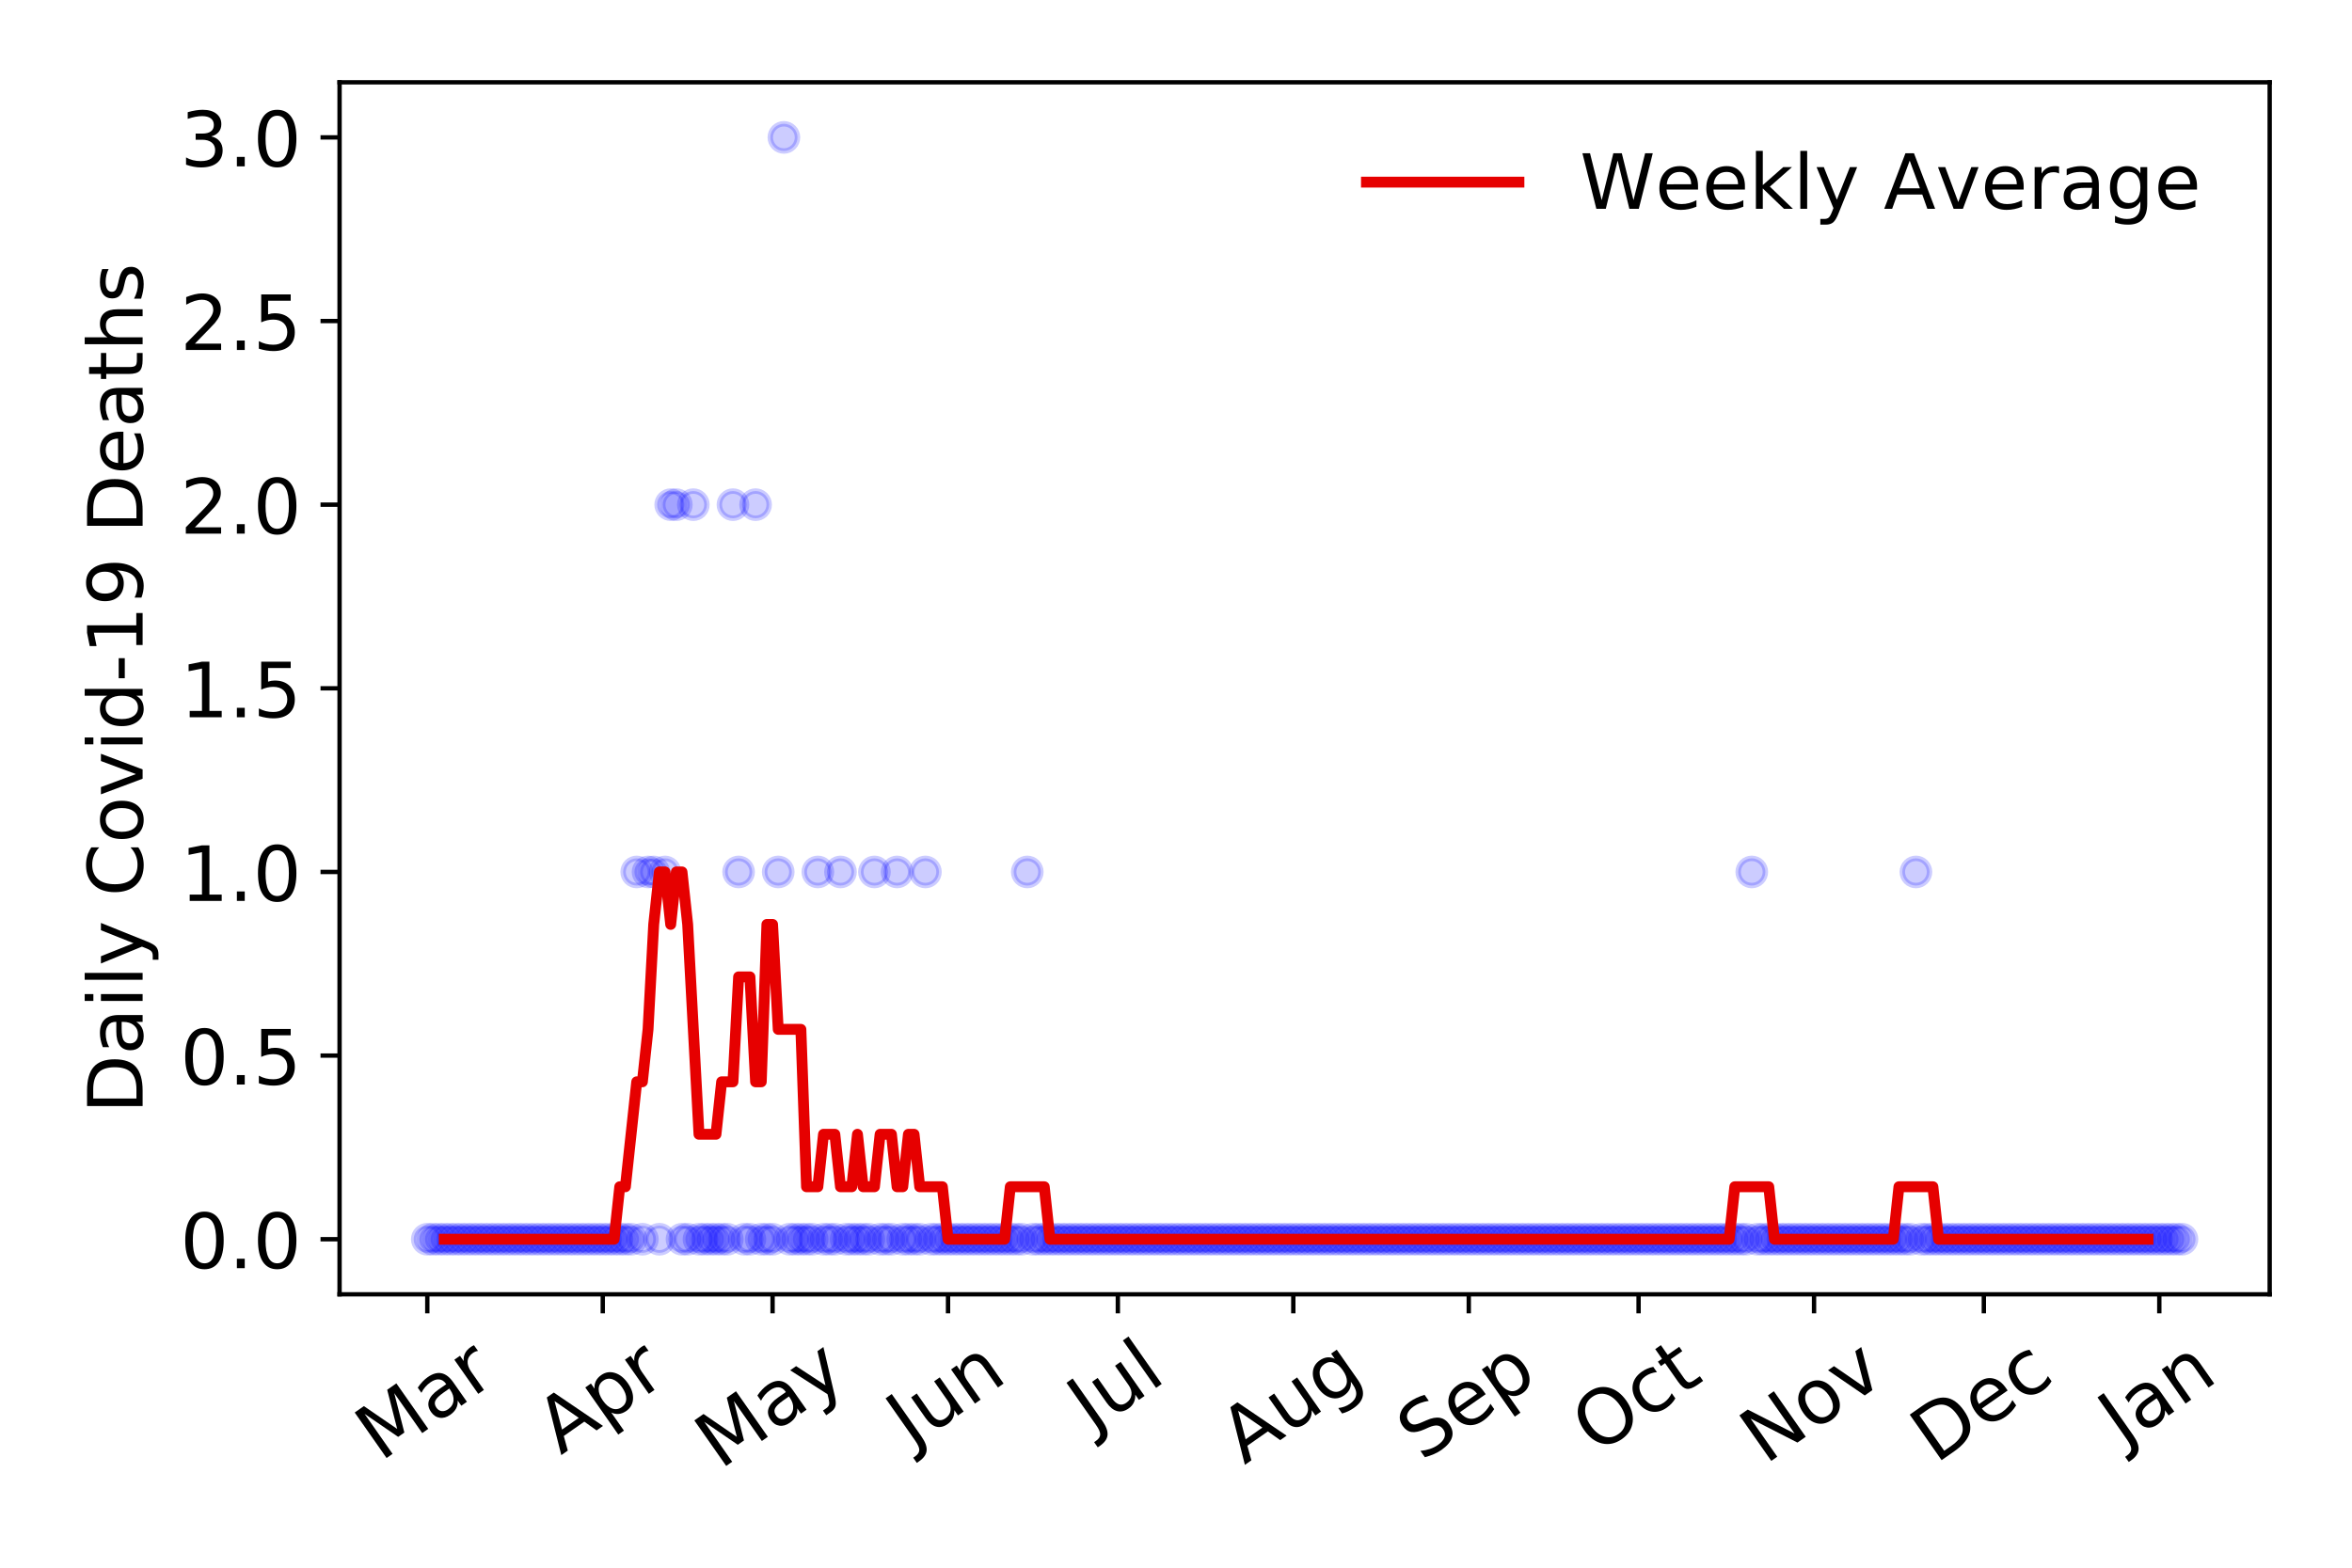 <?xml version="1.0" encoding="utf-8" standalone="no"?>
<!DOCTYPE svg PUBLIC "-//W3C//DTD SVG 1.1//EN"
  "http://www.w3.org/Graphics/SVG/1.1/DTD/svg11.dtd">
<!-- Created with matplotlib (https://matplotlib.org/) -->
<svg height="288pt" version="1.1" viewBox="0 0 432 288" width="432pt" xmlns="http://www.w3.org/2000/svg" xmlns:xlink="http://www.w3.org/1999/xlink">
 <defs>
  <style type="text/css">
*{stroke-linecap:butt;stroke-linejoin:round;}
  </style>
 </defs>
 <g id="figure_1">
  <g id="patch_1">
   <path d="M 0 288 
L 432 288 
L 432 0 
L 0 0 
z
" style="fill:#ffffff;"/>
  </g>
  <g id="axes_1">
   <g id="patch_2">
    <path d="M 62.37 237.778 
L 416.88 237.778 
L 416.88 15.12 
L 62.37 15.12 
z
" style="fill:#ffffff;"/>
   </g>
   <g id="matplotlib.axis_1">
    <g id="xtick_1">
     <g id="line2d_1">
      <defs>
       <path d="M 0 0 
L 0 3.5 
" id="mae93bbdeab" style="stroke:#000000;stroke-width:0.8;"/>
      </defs>
      <g>
       <use style="stroke:#000000;stroke-width:0.8;" x="78.484" xlink:href="#mae93bbdeab" y="237.778"/>
      </g>
     </g>
     <g id="text_1">
      <!-- Mar -->
      <defs>
       <path d="M 9.812 72.906 
L 24.516 72.906 
L 43.109 23.297 
L 61.812 72.906 
L 76.516 72.906 
L 76.516 0 
L 66.891 0 
L 66.891 64.016 
L 48.094 14.016 
L 38.188 14.016 
L 19.391 64.016 
L 19.391 0 
L 9.812 0 
z
" id="DejaVuSans-77"/>
       <path d="M 34.281 27.484 
Q 23.391 27.484 19.188 25 
Q 14.984 22.516 14.984 16.5 
Q 14.984 11.719 18.141 8.906 
Q 21.297 6.109 26.703 6.109 
Q 34.188 6.109 38.703 11.406 
Q 43.219 16.703 43.219 25.484 
L 43.219 27.484 
z
M 52.203 31.203 
L 52.203 0 
L 43.219 0 
L 43.219 8.297 
Q 40.141 3.328 35.547 0.953 
Q 30.953 -1.422 24.312 -1.422 
Q 15.922 -1.422 10.953 3.297 
Q 6 8.016 6 15.922 
Q 6 25.141 12.172 29.828 
Q 18.359 34.516 30.609 34.516 
L 43.219 34.516 
L 43.219 35.406 
Q 43.219 41.609 39.141 45 
Q 35.062 48.391 27.688 48.391 
Q 23 48.391 18.547 47.266 
Q 14.109 46.141 10.016 43.891 
L 10.016 52.203 
Q 14.938 54.109 19.578 55.047 
Q 24.219 56 28.609 56 
Q 40.484 56 46.344 49.844 
Q 52.203 43.703 52.203 31.203 
z
" id="DejaVuSans-97"/>
       <path d="M 41.109 46.297 
Q 39.594 47.172 37.812 47.578 
Q 36.031 48 33.891 48 
Q 26.266 48 22.188 43.047 
Q 18.109 38.094 18.109 28.812 
L 18.109 0 
L 9.078 0 
L 9.078 54.688 
L 18.109 54.688 
L 18.109 46.188 
Q 20.953 51.172 25.484 53.578 
Q 30.031 56 36.531 56 
Q 37.453 56 38.578 55.875 
Q 39.703 55.766 41.062 55.516 
z
" id="DejaVuSans-114"/>
      </defs>
      <g transform="translate(69.881 268.643)rotate(-35)scale(0.14 -0.14)">
       <use xlink:href="#DejaVuSans-77"/>
       <use x="86.279" xlink:href="#DejaVuSans-97"/>
       <use x="147.559" xlink:href="#DejaVuSans-114"/>
      </g>
     </g>
    </g>
    <g id="xtick_2">
     <g id="line2d_2">
      <g>
       <use style="stroke:#000000;stroke-width:0.8;" x="110.712" xlink:href="#mae93bbdeab" y="237.778"/>
      </g>
     </g>
     <g id="text_2">
      <!-- Apr -->
      <defs>
       <path d="M 34.188 63.188 
L 20.797 26.906 
L 47.609 26.906 
z
M 28.609 72.906 
L 39.797 72.906 
L 67.578 0 
L 57.328 0 
L 50.688 18.703 
L 17.828 18.703 
L 11.188 0 
L 0.781 0 
z
" id="DejaVuSans-65"/>
       <path d="M 18.109 8.203 
L 18.109 -20.797 
L 9.078 -20.797 
L 9.078 54.688 
L 18.109 54.688 
L 18.109 46.391 
Q 20.953 51.266 25.266 53.625 
Q 29.594 56 35.594 56 
Q 45.562 56 51.781 48.094 
Q 58.016 40.188 58.016 27.297 
Q 58.016 14.406 51.781 6.484 
Q 45.562 -1.422 35.594 -1.422 
Q 29.594 -1.422 25.266 0.953 
Q 20.953 3.328 18.109 8.203 
z
M 48.688 27.297 
Q 48.688 37.203 44.609 42.844 
Q 40.531 48.484 33.406 48.484 
Q 26.266 48.484 22.188 42.844 
Q 18.109 37.203 18.109 27.297 
Q 18.109 17.391 22.188 11.75 
Q 26.266 6.109 33.406 6.109 
Q 40.531 6.109 44.609 11.75 
Q 48.688 17.391 48.688 27.297 
z
" id="DejaVuSans-112"/>
      </defs>
      <g transform="translate(103.008 267.384)rotate(-35)scale(0.14 -0.14)">
       <use xlink:href="#DejaVuSans-65"/>
       <use x="68.408" xlink:href="#DejaVuSans-112"/>
       <use x="131.885" xlink:href="#DejaVuSans-114"/>
      </g>
     </g>
    </g>
    <g id="xtick_3">
     <g id="line2d_3">
      <g>
       <use style="stroke:#000000;stroke-width:0.8;" x="141.901" xlink:href="#mae93bbdeab" y="237.778"/>
      </g>
     </g>
     <g id="text_3">
      <!-- May -->
      <defs>
       <path d="M 32.172 -5.078 
Q 28.375 -14.844 24.75 -17.812 
Q 21.141 -20.797 15.094 -20.797 
L 7.906 -20.797 
L 7.906 -13.281 
L 13.188 -13.281 
Q 16.891 -13.281 18.938 -11.516 
Q 21 -9.766 23.484 -3.219 
L 25.094 0.875 
L 2.984 54.688 
L 12.5 54.688 
L 29.594 11.922 
L 46.688 54.688 
L 56.203 54.688 
z
" id="DejaVuSans-121"/>
      </defs>
      <g transform="translate(132.261 270.094)rotate(-35)scale(0.14 -0.14)">
       <use xlink:href="#DejaVuSans-77"/>
       <use x="86.279" xlink:href="#DejaVuSans-97"/>
       <use x="147.559" xlink:href="#DejaVuSans-121"/>
      </g>
     </g>
    </g>
    <g id="xtick_4">
     <g id="line2d_4">
      <g>
       <use style="stroke:#000000;stroke-width:0.8;" x="174.129" xlink:href="#mae93bbdeab" y="237.778"/>
      </g>
     </g>
     <g id="text_4">
      <!-- Jun -->
      <defs>
       <path d="M 9.812 72.906 
L 19.672 72.906 
L 19.672 5.078 
Q 19.672 -8.109 14.672 -14.062 
Q 9.672 -20.016 -1.422 -20.016 
L -5.172 -20.016 
L -5.172 -11.719 
L -2.094 -11.719 
Q 4.438 -11.719 7.125 -8.047 
Q 9.812 -4.391 9.812 5.078 
z
" id="DejaVuSans-74"/>
       <path d="M 8.5 21.578 
L 8.5 54.688 
L 17.484 54.688 
L 17.484 21.922 
Q 17.484 14.156 20.5 10.266 
Q 23.531 6.391 29.594 6.391 
Q 36.859 6.391 41.078 11.031 
Q 45.312 15.672 45.312 23.688 
L 45.312 54.688 
L 54.297 54.688 
L 54.297 0 
L 45.312 0 
L 45.312 8.406 
Q 42.047 3.422 37.719 1 
Q 33.406 -1.422 27.688 -1.422 
Q 18.266 -1.422 13.375 4.438 
Q 8.5 10.297 8.5 21.578 
z
M 31.109 56 
z
" id="DejaVuSans-117"/>
       <path d="M 54.891 33.016 
L 54.891 0 
L 45.906 0 
L 45.906 32.719 
Q 45.906 40.484 42.875 44.328 
Q 39.844 48.188 33.797 48.188 
Q 26.516 48.188 22.312 43.547 
Q 18.109 38.922 18.109 30.906 
L 18.109 0 
L 9.078 0 
L 9.078 54.688 
L 18.109 54.688 
L 18.109 46.188 
Q 21.344 51.125 25.703 53.562 
Q 30.078 56 35.797 56 
Q 45.219 56 50.047 50.172 
Q 54.891 44.344 54.891 33.016 
z
" id="DejaVuSans-110"/>
      </defs>
      <g transform="translate(167.385 266.039)rotate(-35)scale(0.14 -0.14)">
       <use xlink:href="#DejaVuSans-74"/>
       <use x="29.492" xlink:href="#DejaVuSans-117"/>
       <use x="92.871" xlink:href="#DejaVuSans-110"/>
      </g>
     </g>
    </g>
    <g id="xtick_5">
     <g id="line2d_5">
      <g>
       <use style="stroke:#000000;stroke-width:0.8;" x="205.318" xlink:href="#mae93bbdeab" y="237.778"/>
      </g>
     </g>
     <g id="text_5">
      <!-- Jul -->
      <defs>
       <path d="M 9.422 75.984 
L 18.406 75.984 
L 18.406 0 
L 9.422 0 
z
" id="DejaVuSans-108"/>
      </defs>
      <g transform="translate(200.615 263.181)rotate(-35)scale(0.14 -0.14)">
       <use xlink:href="#DejaVuSans-74"/>
       <use x="29.492" xlink:href="#DejaVuSans-117"/>
       <use x="92.871" xlink:href="#DejaVuSans-108"/>
      </g>
     </g>
    </g>
    <g id="xtick_6">
     <g id="line2d_6">
      <g>
       <use style="stroke:#000000;stroke-width:0.8;" x="237.546" xlink:href="#mae93bbdeab" y="237.778"/>
      </g>
     </g>
     <g id="text_6">
      <!-- Aug -->
      <defs>
       <path d="M 45.406 27.984 
Q 45.406 37.75 41.375 43.109 
Q 37.359 48.484 30.078 48.484 
Q 22.859 48.484 18.828 43.109 
Q 14.797 37.75 14.797 27.984 
Q 14.797 18.266 18.828 12.891 
Q 22.859 7.516 30.078 7.516 
Q 37.359 7.516 41.375 12.891 
Q 45.406 18.266 45.406 27.984 
z
M 54.391 6.781 
Q 54.391 -7.172 48.188 -13.984 
Q 42 -20.797 29.203 -20.797 
Q 24.469 -20.797 20.266 -20.094 
Q 16.062 -19.391 12.109 -17.922 
L 12.109 -9.188 
Q 16.062 -11.328 19.922 -12.344 
Q 23.781 -13.375 27.781 -13.375 
Q 36.625 -13.375 41.016 -8.766 
Q 45.406 -4.156 45.406 5.172 
L 45.406 9.625 
Q 42.625 4.781 38.281 2.391 
Q 33.938 0 27.875 0 
Q 17.828 0 11.672 7.656 
Q 5.516 15.328 5.516 27.984 
Q 5.516 40.672 11.672 48.328 
Q 17.828 56 27.875 56 
Q 33.938 56 38.281 53.609 
Q 42.625 51.219 45.406 46.391 
L 45.406 54.688 
L 54.391 54.688 
z
" id="DejaVuSans-103"/>
      </defs>
      <g transform="translate(228.565 269.172)rotate(-35)scale(0.14 -0.14)">
       <use xlink:href="#DejaVuSans-65"/>
       <use x="68.408" xlink:href="#DejaVuSans-117"/>
       <use x="131.787" xlink:href="#DejaVuSans-103"/>
      </g>
     </g>
    </g>
    <g id="xtick_7">
     <g id="line2d_7">
      <g>
       <use style="stroke:#000000;stroke-width:0.8;" x="269.774" xlink:href="#mae93bbdeab" y="237.778"/>
      </g>
     </g>
     <g id="text_7">
      <!-- Sep -->
      <defs>
       <path d="M 53.516 70.516 
L 53.516 60.891 
Q 47.906 63.578 42.922 64.891 
Q 37.938 66.219 33.297 66.219 
Q 25.25 66.219 20.875 63.094 
Q 16.5 59.969 16.5 54.203 
Q 16.5 49.359 19.406 46.891 
Q 22.312 44.438 30.422 42.922 
L 36.375 41.703 
Q 47.406 39.594 52.656 34.297 
Q 57.906 29 57.906 20.125 
Q 57.906 9.516 50.797 4.047 
Q 43.703 -1.422 29.984 -1.422 
Q 24.812 -1.422 18.969 -0.25 
Q 13.141 0.922 6.891 3.219 
L 6.891 13.375 
Q 12.891 10.016 18.656 8.297 
Q 24.422 6.594 29.984 6.594 
Q 38.422 6.594 43.016 9.906 
Q 47.609 13.234 47.609 19.391 
Q 47.609 24.75 44.312 27.781 
Q 41.016 30.812 33.5 32.328 
L 27.484 33.5 
Q 16.453 35.688 11.516 40.375 
Q 6.594 45.062 6.594 53.422 
Q 6.594 63.094 13.406 68.656 
Q 20.219 74.219 32.172 74.219 
Q 37.312 74.219 42.625 73.281 
Q 47.953 72.359 53.516 70.516 
z
" id="DejaVuSans-83"/>
       <path d="M 56.203 29.594 
L 56.203 25.203 
L 14.891 25.203 
Q 15.484 15.922 20.484 11.062 
Q 25.484 6.203 34.422 6.203 
Q 39.594 6.203 44.453 7.469 
Q 49.312 8.734 54.109 11.281 
L 54.109 2.781 
Q 49.266 0.734 44.188 -0.344 
Q 39.109 -1.422 33.891 -1.422 
Q 20.797 -1.422 13.156 6.188 
Q 5.516 13.812 5.516 26.812 
Q 5.516 40.234 12.766 48.109 
Q 20.016 56 32.328 56 
Q 43.359 56 49.781 48.891 
Q 56.203 41.797 56.203 29.594 
z
M 47.219 32.234 
Q 47.125 39.594 43.094 43.984 
Q 39.062 48.391 32.422 48.391 
Q 24.906 48.391 20.391 44.141 
Q 15.875 39.891 15.188 32.172 
z
" id="DejaVuSans-101"/>
      </defs>
      <g transform="translate(261.181 268.629)rotate(-35)scale(0.14 -0.14)">
       <use xlink:href="#DejaVuSans-83"/>
       <use x="63.477" xlink:href="#DejaVuSans-101"/>
       <use x="125" xlink:href="#DejaVuSans-112"/>
      </g>
     </g>
    </g>
    <g id="xtick_8">
     <g id="line2d_8">
      <g>
       <use style="stroke:#000000;stroke-width:0.8;" x="300.963" xlink:href="#mae93bbdeab" y="237.778"/>
      </g>
     </g>
     <g id="text_8">
      <!-- Oct -->
      <defs>
       <path d="M 39.406 66.219 
Q 28.656 66.219 22.328 58.203 
Q 16.016 50.203 16.016 36.375 
Q 16.016 22.609 22.328 14.594 
Q 28.656 6.594 39.406 6.594 
Q 50.141 6.594 56.422 14.594 
Q 62.703 22.609 62.703 36.375 
Q 62.703 50.203 56.422 58.203 
Q 50.141 66.219 39.406 66.219 
z
M 39.406 74.219 
Q 54.734 74.219 63.906 63.938 
Q 73.094 53.656 73.094 36.375 
Q 73.094 19.141 63.906 8.859 
Q 54.734 -1.422 39.406 -1.422 
Q 24.031 -1.422 14.812 8.828 
Q 5.609 19.094 5.609 36.375 
Q 5.609 53.656 14.812 63.938 
Q 24.031 74.219 39.406 74.219 
z
" id="DejaVuSans-79"/>
       <path d="M 48.781 52.594 
L 48.781 44.188 
Q 44.969 46.297 41.141 47.344 
Q 37.312 48.391 33.406 48.391 
Q 24.656 48.391 19.812 42.844 
Q 14.984 37.312 14.984 27.297 
Q 14.984 17.281 19.812 11.734 
Q 24.656 6.203 33.406 6.203 
Q 37.312 6.203 41.141 7.25 
Q 44.969 8.297 48.781 10.406 
L 48.781 2.094 
Q 45.016 0.344 40.984 -0.531 
Q 36.969 -1.422 32.422 -1.422 
Q 20.062 -1.422 12.781 6.344 
Q 5.516 14.109 5.516 27.297 
Q 5.516 40.672 12.859 48.328 
Q 20.219 56 33.016 56 
Q 37.156 56 41.109 55.141 
Q 45.062 54.297 48.781 52.594 
z
" id="DejaVuSans-99"/>
       <path d="M 18.312 70.219 
L 18.312 54.688 
L 36.812 54.688 
L 36.812 47.703 
L 18.312 47.703 
L 18.312 18.016 
Q 18.312 11.328 20.141 9.422 
Q 21.969 7.516 27.594 7.516 
L 36.812 7.516 
L 36.812 0 
L 27.594 0 
Q 17.188 0 13.234 3.875 
Q 9.281 7.766 9.281 18.016 
L 9.281 47.703 
L 2.688 47.703 
L 2.688 54.688 
L 9.281 54.688 
L 9.281 70.219 
z
" id="DejaVuSans-116"/>
      </defs>
      <g transform="translate(293.264 267.377)rotate(-35)scale(0.14 -0.14)">
       <use xlink:href="#DejaVuSans-79"/>
       <use x="78.711" xlink:href="#DejaVuSans-99"/>
       <use x="133.691" xlink:href="#DejaVuSans-116"/>
      </g>
     </g>
    </g>
    <g id="xtick_9">
     <g id="line2d_9">
      <g>
       <use style="stroke:#000000;stroke-width:0.8;" x="333.191" xlink:href="#mae93bbdeab" y="237.778"/>
      </g>
     </g>
     <g id="text_9">
      <!-- Nov -->
      <defs>
       <path d="M 9.812 72.906 
L 23.094 72.906 
L 55.422 11.922 
L 55.422 72.906 
L 64.984 72.906 
L 64.984 0 
L 51.703 0 
L 19.391 60.984 
L 19.391 0 
L 9.812 0 
z
" id="DejaVuSans-78"/>
       <path d="M 30.609 48.391 
Q 23.391 48.391 19.188 42.75 
Q 14.984 37.109 14.984 27.297 
Q 14.984 17.484 19.156 11.844 
Q 23.344 6.203 30.609 6.203 
Q 37.797 6.203 41.984 11.859 
Q 46.188 17.531 46.188 27.297 
Q 46.188 37.016 41.984 42.703 
Q 37.797 48.391 30.609 48.391 
z
M 30.609 56 
Q 42.328 56 49.016 48.375 
Q 55.719 40.766 55.719 27.297 
Q 55.719 13.875 49.016 6.219 
Q 42.328 -1.422 30.609 -1.422 
Q 18.844 -1.422 12.172 6.219 
Q 5.516 13.875 5.516 27.297 
Q 5.516 40.766 12.172 48.375 
Q 18.844 56 30.609 56 
z
" id="DejaVuSans-111"/>
       <path d="M 2.984 54.688 
L 12.5 54.688 
L 29.594 8.797 
L 46.688 54.688 
L 56.203 54.688 
L 35.688 0 
L 23.484 0 
z
" id="DejaVuSans-118"/>
      </defs>
      <g transform="translate(324.214 269.166)rotate(-35)scale(0.14 -0.14)">
       <use xlink:href="#DejaVuSans-78"/>
       <use x="74.805" xlink:href="#DejaVuSans-111"/>
       <use x="135.986" xlink:href="#DejaVuSans-118"/>
      </g>
     </g>
    </g>
    <g id="xtick_10">
     <g id="line2d_10">
      <g>
       <use style="stroke:#000000;stroke-width:0.8;" x="364.379" xlink:href="#mae93bbdeab" y="237.778"/>
      </g>
     </g>
     <g id="text_10">
      <!-- Dec -->
      <defs>
       <path d="M 19.672 64.797 
L 19.672 8.109 
L 31.594 8.109 
Q 46.688 8.109 53.688 14.938 
Q 60.688 21.781 60.688 36.531 
Q 60.688 51.172 53.688 57.984 
Q 46.688 64.797 31.594 64.797 
z
M 9.812 72.906 
L 30.078 72.906 
Q 51.266 72.906 61.172 64.094 
Q 71.094 55.281 71.094 36.531 
Q 71.094 17.672 61.125 8.828 
Q 51.172 0 30.078 0 
L 9.812 0 
z
" id="DejaVuSans-68"/>
      </defs>
      <g transform="translate(355.499 269.032)rotate(-35)scale(0.14 -0.14)">
       <use xlink:href="#DejaVuSans-68"/>
       <use x="77.002" xlink:href="#DejaVuSans-101"/>
       <use x="138.525" xlink:href="#DejaVuSans-99"/>
      </g>
     </g>
    </g>
    <g id="xtick_11">
     <g id="line2d_11">
      <g>
       <use style="stroke:#000000;stroke-width:0.8;" x="396.607" xlink:href="#mae93bbdeab" y="237.778"/>
      </g>
     </g>
     <g id="text_11">
      <!-- Jan -->
      <g transform="translate(389.984 265.871)rotate(-35)scale(0.14 -0.14)">
       <use xlink:href="#DejaVuSans-74"/>
       <use x="29.492" xlink:href="#DejaVuSans-97"/>
       <use x="90.771" xlink:href="#DejaVuSans-110"/>
      </g>
     </g>
    </g>
   </g>
   <g id="matplotlib.axis_2">
    <g id="ytick_1">
     <g id="line2d_12">
      <defs>
       <path d="M 0 0 
L -3.5 0 
" id="m4357eea319" style="stroke:#000000;stroke-width:0.8;"/>
      </defs>
      <g>
       <use style="stroke:#000000;stroke-width:0.8;" x="62.37" xlink:href="#m4357eea319" y="227.657"/>
      </g>
     </g>
     <g id="text_12">
      <!-- 0.0 -->
      <defs>
       <path d="M 31.781 66.406 
Q 24.172 66.406 20.328 58.906 
Q 16.5 51.422 16.5 36.375 
Q 16.5 21.391 20.328 13.891 
Q 24.172 6.391 31.781 6.391 
Q 39.453 6.391 43.281 13.891 
Q 47.125 21.391 47.125 36.375 
Q 47.125 51.422 43.281 58.906 
Q 39.453 66.406 31.781 66.406 
z
M 31.781 74.219 
Q 44.047 74.219 50.516 64.516 
Q 56.984 54.828 56.984 36.375 
Q 56.984 17.969 50.516 8.266 
Q 44.047 -1.422 31.781 -1.422 
Q 19.531 -1.422 13.062 8.266 
Q 6.594 17.969 6.594 36.375 
Q 6.594 54.828 13.062 64.516 
Q 19.531 74.219 31.781 74.219 
z
" id="DejaVuSans-48"/>
       <path d="M 10.688 12.406 
L 21 12.406 
L 21 0 
L 10.688 0 
z
" id="DejaVuSans-46"/>
      </defs>
      <g transform="translate(33.106 232.976)scale(0.14 -0.14)">
       <use xlink:href="#DejaVuSans-48"/>
       <use x="63.623" xlink:href="#DejaVuSans-46"/>
       <use x="95.41" xlink:href="#DejaVuSans-48"/>
      </g>
     </g>
    </g>
    <g id="ytick_2">
     <g id="line2d_13">
      <g>
       <use style="stroke:#000000;stroke-width:0.8;" x="62.37" xlink:href="#m4357eea319" y="193.921"/>
      </g>
     </g>
     <g id="text_13">
      <!-- 0.5 -->
      <defs>
       <path d="M 10.797 72.906 
L 49.516 72.906 
L 49.516 64.594 
L 19.828 64.594 
L 19.828 46.734 
Q 21.969 47.469 24.109 47.828 
Q 26.266 48.188 28.422 48.188 
Q 40.625 48.188 47.75 41.5 
Q 54.891 34.812 54.891 23.391 
Q 54.891 11.625 47.562 5.094 
Q 40.234 -1.422 26.906 -1.422 
Q 22.312 -1.422 17.547 -0.641 
Q 12.797 0.141 7.719 1.703 
L 7.719 11.625 
Q 12.109 9.234 16.797 8.062 
Q 21.484 6.891 26.703 6.891 
Q 35.156 6.891 40.078 11.328 
Q 45.016 15.766 45.016 23.391 
Q 45.016 31 40.078 35.438 
Q 35.156 39.891 26.703 39.891 
Q 22.75 39.891 18.812 39.016 
Q 14.891 38.141 10.797 36.281 
z
" id="DejaVuSans-53"/>
      </defs>
      <g transform="translate(33.106 199.24)scale(0.14 -0.14)">
       <use xlink:href="#DejaVuSans-48"/>
       <use x="63.623" xlink:href="#DejaVuSans-46"/>
       <use x="95.41" xlink:href="#DejaVuSans-53"/>
      </g>
     </g>
    </g>
    <g id="ytick_3">
     <g id="line2d_14">
      <g>
       <use style="stroke:#000000;stroke-width:0.8;" x="62.37" xlink:href="#m4357eea319" y="160.185"/>
      </g>
     </g>
     <g id="text_14">
      <!-- 1.0 -->
      <defs>
       <path d="M 12.406 8.297 
L 28.516 8.297 
L 28.516 63.922 
L 10.984 60.406 
L 10.984 69.391 
L 28.422 72.906 
L 38.281 72.906 
L 38.281 8.297 
L 54.391 8.297 
L 54.391 0 
L 12.406 0 
z
" id="DejaVuSans-49"/>
      </defs>
      <g transform="translate(33.106 165.504)scale(0.14 -0.14)">
       <use xlink:href="#DejaVuSans-49"/>
       <use x="63.623" xlink:href="#DejaVuSans-46"/>
       <use x="95.41" xlink:href="#DejaVuSans-48"/>
      </g>
     </g>
    </g>
    <g id="ytick_4">
     <g id="line2d_15">
      <g>
       <use style="stroke:#000000;stroke-width:0.8;" x="62.37" xlink:href="#m4357eea319" y="126.449"/>
      </g>
     </g>
     <g id="text_15">
      <!-- 1.5 -->
      <g transform="translate(33.106 131.768)scale(0.14 -0.14)">
       <use xlink:href="#DejaVuSans-49"/>
       <use x="63.623" xlink:href="#DejaVuSans-46"/>
       <use x="95.41" xlink:href="#DejaVuSans-53"/>
      </g>
     </g>
    </g>
    <g id="ytick_5">
     <g id="line2d_16">
      <g>
       <use style="stroke:#000000;stroke-width:0.8;" x="62.37" xlink:href="#m4357eea319" y="92.713"/>
      </g>
     </g>
     <g id="text_16">
      <!-- 2.0 -->
      <defs>
       <path d="M 19.188 8.297 
L 53.609 8.297 
L 53.609 0 
L 7.328 0 
L 7.328 8.297 
Q 12.938 14.109 22.625 23.891 
Q 32.328 33.688 34.812 36.531 
Q 39.547 41.844 41.422 45.531 
Q 43.312 49.219 43.312 52.781 
Q 43.312 58.594 39.234 62.25 
Q 35.156 65.922 28.609 65.922 
Q 23.969 65.922 18.812 64.312 
Q 13.672 62.703 7.812 59.422 
L 7.812 69.391 
Q 13.766 71.781 18.938 73 
Q 24.125 74.219 28.422 74.219 
Q 39.75 74.219 46.484 68.547 
Q 53.219 62.891 53.219 53.422 
Q 53.219 48.922 51.531 44.891 
Q 49.859 40.875 45.406 35.406 
Q 44.188 33.984 37.641 27.219 
Q 31.109 20.453 19.188 8.297 
z
" id="DejaVuSans-50"/>
      </defs>
      <g transform="translate(33.106 98.032)scale(0.14 -0.14)">
       <use xlink:href="#DejaVuSans-50"/>
       <use x="63.623" xlink:href="#DejaVuSans-46"/>
       <use x="95.41" xlink:href="#DejaVuSans-48"/>
      </g>
     </g>
    </g>
    <g id="ytick_6">
     <g id="line2d_17">
      <g>
       <use style="stroke:#000000;stroke-width:0.8;" x="62.37" xlink:href="#m4357eea319" y="58.977"/>
      </g>
     </g>
     <g id="text_17">
      <!-- 2.5 -->
      <g transform="translate(33.106 64.296)scale(0.14 -0.14)">
       <use xlink:href="#DejaVuSans-50"/>
       <use x="63.623" xlink:href="#DejaVuSans-46"/>
       <use x="95.41" xlink:href="#DejaVuSans-53"/>
      </g>
     </g>
    </g>
    <g id="ytick_7">
     <g id="line2d_18">
      <g>
       <use style="stroke:#000000;stroke-width:0.8;" x="62.37" xlink:href="#m4357eea319" y="25.241"/>
      </g>
     </g>
     <g id="text_18">
      <!-- 3.0 -->
      <defs>
       <path d="M 40.578 39.312 
Q 47.656 37.797 51.625 33 
Q 55.609 28.219 55.609 21.188 
Q 55.609 10.406 48.188 4.484 
Q 40.766 -1.422 27.094 -1.422 
Q 22.516 -1.422 17.656 -0.516 
Q 12.797 0.391 7.625 2.203 
L 7.625 11.719 
Q 11.719 9.328 16.594 8.109 
Q 21.484 6.891 26.812 6.891 
Q 36.078 6.891 40.938 10.547 
Q 45.797 14.203 45.797 21.188 
Q 45.797 27.641 41.281 31.266 
Q 36.766 34.906 28.719 34.906 
L 20.219 34.906 
L 20.219 43.016 
L 29.109 43.016 
Q 36.375 43.016 40.234 45.922 
Q 44.094 48.828 44.094 54.297 
Q 44.094 59.906 40.109 62.906 
Q 36.141 65.922 28.719 65.922 
Q 24.656 65.922 20.016 65.031 
Q 15.375 64.156 9.812 62.312 
L 9.812 71.094 
Q 15.438 72.656 20.344 73.438 
Q 25.25 74.219 29.594 74.219 
Q 40.828 74.219 47.359 69.109 
Q 53.906 64.016 53.906 55.328 
Q 53.906 49.266 50.438 45.094 
Q 46.969 40.922 40.578 39.312 
z
" id="DejaVuSans-51"/>
      </defs>
      <g transform="translate(33.106 30.56)scale(0.14 -0.14)">
       <use xlink:href="#DejaVuSans-51"/>
       <use x="63.623" xlink:href="#DejaVuSans-46"/>
       <use x="95.41" xlink:href="#DejaVuSans-48"/>
      </g>
     </g>
    </g>
    <g id="text_19">
     <!-- Daily Covid-19 Deaths -->
     <defs>
      <path d="M 9.422 54.688 
L 18.406 54.688 
L 18.406 0 
L 9.422 0 
z
M 9.422 75.984 
L 18.406 75.984 
L 18.406 64.594 
L 9.422 64.594 
z
" id="DejaVuSans-105"/>
      <path id="DejaVuSans-32"/>
      <path d="M 64.406 67.281 
L 64.406 56.891 
Q 59.422 61.531 53.781 63.812 
Q 48.141 66.109 41.797 66.109 
Q 29.297 66.109 22.656 58.469 
Q 16.016 50.828 16.016 36.375 
Q 16.016 21.969 22.656 14.328 
Q 29.297 6.688 41.797 6.688 
Q 48.141 6.688 53.781 8.984 
Q 59.422 11.281 64.406 15.922 
L 64.406 5.609 
Q 59.234 2.094 53.438 0.328 
Q 47.656 -1.422 41.219 -1.422 
Q 24.656 -1.422 15.125 8.703 
Q 5.609 18.844 5.609 36.375 
Q 5.609 53.953 15.125 64.078 
Q 24.656 74.219 41.219 74.219 
Q 47.75 74.219 53.531 72.484 
Q 59.328 70.75 64.406 67.281 
z
" id="DejaVuSans-67"/>
      <path d="M 45.406 46.391 
L 45.406 75.984 
L 54.391 75.984 
L 54.391 0 
L 45.406 0 
L 45.406 8.203 
Q 42.578 3.328 38.25 0.953 
Q 33.938 -1.422 27.875 -1.422 
Q 17.969 -1.422 11.734 6.484 
Q 5.516 14.406 5.516 27.297 
Q 5.516 40.188 11.734 48.094 
Q 17.969 56 27.875 56 
Q 33.938 56 38.25 53.625 
Q 42.578 51.266 45.406 46.391 
z
M 14.797 27.297 
Q 14.797 17.391 18.875 11.75 
Q 22.953 6.109 30.078 6.109 
Q 37.203 6.109 41.297 11.75 
Q 45.406 17.391 45.406 27.297 
Q 45.406 37.203 41.297 42.844 
Q 37.203 48.484 30.078 48.484 
Q 22.953 48.484 18.875 42.844 
Q 14.797 37.203 14.797 27.297 
z
" id="DejaVuSans-100"/>
      <path d="M 4.891 31.391 
L 31.203 31.391 
L 31.203 23.391 
L 4.891 23.391 
z
" id="DejaVuSans-45"/>
      <path d="M 10.984 1.516 
L 10.984 10.5 
Q 14.703 8.734 18.5 7.812 
Q 22.312 6.891 25.984 6.891 
Q 35.75 6.891 40.891 13.453 
Q 46.047 20.016 46.781 33.406 
Q 43.953 29.203 39.594 26.953 
Q 35.25 24.703 29.984 24.703 
Q 19.047 24.703 12.672 31.312 
Q 6.297 37.938 6.297 49.422 
Q 6.297 60.641 12.938 67.422 
Q 19.578 74.219 30.609 74.219 
Q 43.266 74.219 49.922 64.516 
Q 56.594 54.828 56.594 36.375 
Q 56.594 19.141 48.406 8.859 
Q 40.234 -1.422 26.422 -1.422 
Q 22.703 -1.422 18.891 -0.688 
Q 15.094 0.047 10.984 1.516 
z
M 30.609 32.422 
Q 37.25 32.422 41.125 36.953 
Q 45.016 41.5 45.016 49.422 
Q 45.016 57.281 41.125 61.844 
Q 37.25 66.406 30.609 66.406 
Q 23.969 66.406 20.094 61.844 
Q 16.219 57.281 16.219 49.422 
Q 16.219 41.5 20.094 36.953 
Q 23.969 32.422 30.609 32.422 
z
" id="DejaVuSans-57"/>
      <path d="M 54.891 33.016 
L 54.891 0 
L 45.906 0 
L 45.906 32.719 
Q 45.906 40.484 42.875 44.328 
Q 39.844 48.188 33.797 48.188 
Q 26.516 48.188 22.312 43.547 
Q 18.109 38.922 18.109 30.906 
L 18.109 0 
L 9.078 0 
L 9.078 75.984 
L 18.109 75.984 
L 18.109 46.188 
Q 21.344 51.125 25.703 53.562 
Q 30.078 56 35.797 56 
Q 45.219 56 50.047 50.172 
Q 54.891 44.344 54.891 33.016 
z
" id="DejaVuSans-104"/>
      <path d="M 44.281 53.078 
L 44.281 44.578 
Q 40.484 46.531 36.375 47.5 
Q 32.281 48.484 27.875 48.484 
Q 21.188 48.484 17.844 46.438 
Q 14.5 44.391 14.5 40.281 
Q 14.5 37.156 16.891 35.375 
Q 19.281 33.594 26.516 31.984 
L 29.594 31.297 
Q 39.156 29.25 43.188 25.516 
Q 47.219 21.781 47.219 15.094 
Q 47.219 7.469 41.188 3.016 
Q 35.156 -1.422 24.609 -1.422 
Q 20.219 -1.422 15.453 -0.562 
Q 10.688 0.297 5.422 2 
L 5.422 11.281 
Q 10.406 8.688 15.234 7.391 
Q 20.062 6.109 24.812 6.109 
Q 31.156 6.109 34.562 8.281 
Q 37.984 10.453 37.984 14.406 
Q 37.984 18.062 35.516 20.016 
Q 33.062 21.969 24.703 23.781 
L 21.578 24.516 
Q 13.234 26.266 9.516 29.906 
Q 5.812 33.547 5.812 39.891 
Q 5.812 47.609 11.281 51.797 
Q 16.75 56 26.812 56 
Q 31.781 56 36.172 55.266 
Q 40.578 54.547 44.281 53.078 
z
" id="DejaVuSans-115"/>
     </defs>
     <g transform="translate(26.194 204.56)rotate(-90)scale(0.14 -0.14)">
      <use xlink:href="#DejaVuSans-68"/>
      <use x="77.002" xlink:href="#DejaVuSans-97"/>
      <use x="138.281" xlink:href="#DejaVuSans-105"/>
      <use x="166.064" xlink:href="#DejaVuSans-108"/>
      <use x="193.848" xlink:href="#DejaVuSans-121"/>
      <use x="253.027" xlink:href="#DejaVuSans-32"/>
      <use x="284.814" xlink:href="#DejaVuSans-67"/>
      <use x="354.639" xlink:href="#DejaVuSans-111"/>
      <use x="415.82" xlink:href="#DejaVuSans-118"/>
      <use x="475" xlink:href="#DejaVuSans-105"/>
      <use x="502.783" xlink:href="#DejaVuSans-100"/>
      <use x="566.26" xlink:href="#DejaVuSans-45"/>
      <use x="602.344" xlink:href="#DejaVuSans-49"/>
      <use x="665.967" xlink:href="#DejaVuSans-57"/>
      <use x="729.59" xlink:href="#DejaVuSans-32"/>
      <use x="761.377" xlink:href="#DejaVuSans-68"/>
      <use x="838.379" xlink:href="#DejaVuSans-101"/>
      <use x="899.902" xlink:href="#DejaVuSans-97"/>
      <use x="961.182" xlink:href="#DejaVuSans-116"/>
      <use x="1000.391" xlink:href="#DejaVuSans-104"/>
      <use x="1063.77" xlink:href="#DejaVuSans-115"/>
     </g>
    </g>
   </g>
   <g id="line2d_19">
    <defs>
     <path d="M 0 2.5 
C 0.663 2.5 1.299 2.237 1.768 1.768 
C 2.237 1.299 2.5 0.663 2.5 0 
C 2.5 -0.663 2.237 -1.299 1.768 -1.768 
C 1.299 -2.237 0.663 -2.5 0 -2.5 
C -0.663 -2.5 -1.299 -2.237 -1.768 -1.768 
C -2.237 -1.299 -2.5 -0.663 -2.5 0 
C -2.5 0.663 -2.237 1.299 -1.768 1.768 
C -1.299 2.237 -0.663 2.5 0 2.5 
z
" id="mb84338d730" style="stroke:#0000ff;stroke-opacity:0.2;"/>
    </defs>
    <g clip-path="url(#pc55e5bb546)">
     <use style="fill:#0000ff;fill-opacity:0.2;stroke:#0000ff;stroke-opacity:0.2;" x="78.484" xlink:href="#mb84338d730" y="227.657"/>
     <use style="fill:#0000ff;fill-opacity:0.2;stroke:#0000ff;stroke-opacity:0.2;" x="79.524" xlink:href="#mb84338d730" y="227.657"/>
     <use style="fill:#0000ff;fill-opacity:0.2;stroke:#0000ff;stroke-opacity:0.2;" x="80.563" xlink:href="#mb84338d730" y="227.657"/>
     <use style="fill:#0000ff;fill-opacity:0.2;stroke:#0000ff;stroke-opacity:0.2;" x="81.603" xlink:href="#mb84338d730" y="227.657"/>
     <use style="fill:#0000ff;fill-opacity:0.2;stroke:#0000ff;stroke-opacity:0.2;" x="82.643" xlink:href="#mb84338d730" y="227.657"/>
     <use style="fill:#0000ff;fill-opacity:0.2;stroke:#0000ff;stroke-opacity:0.2;" x="83.682" xlink:href="#mb84338d730" y="227.657"/>
     <use style="fill:#0000ff;fill-opacity:0.2;stroke:#0000ff;stroke-opacity:0.2;" x="84.722" xlink:href="#mb84338d730" y="227.657"/>
     <use style="fill:#0000ff;fill-opacity:0.2;stroke:#0000ff;stroke-opacity:0.2;" x="85.761" xlink:href="#mb84338d730" y="227.657"/>
     <use style="fill:#0000ff;fill-opacity:0.2;stroke:#0000ff;stroke-opacity:0.2;" x="86.801" xlink:href="#mb84338d730" y="227.657"/>
     <use style="fill:#0000ff;fill-opacity:0.2;stroke:#0000ff;stroke-opacity:0.2;" x="87.841" xlink:href="#mb84338d730" y="227.657"/>
     <use style="fill:#0000ff;fill-opacity:0.2;stroke:#0000ff;stroke-opacity:0.2;" x="88.88" xlink:href="#mb84338d730" y="227.657"/>
     <use style="fill:#0000ff;fill-opacity:0.2;stroke:#0000ff;stroke-opacity:0.2;" x="89.92" xlink:href="#mb84338d730" y="227.657"/>
     <use style="fill:#0000ff;fill-opacity:0.2;stroke:#0000ff;stroke-opacity:0.2;" x="90.96" xlink:href="#mb84338d730" y="227.657"/>
     <use style="fill:#0000ff;fill-opacity:0.2;stroke:#0000ff;stroke-opacity:0.2;" x="91.999" xlink:href="#mb84338d730" y="227.657"/>
     <use style="fill:#0000ff;fill-opacity:0.2;stroke:#0000ff;stroke-opacity:0.2;" x="93.039" xlink:href="#mb84338d730" y="227.657"/>
     <use style="fill:#0000ff;fill-opacity:0.2;stroke:#0000ff;stroke-opacity:0.2;" x="94.078" xlink:href="#mb84338d730" y="227.657"/>
     <use style="fill:#0000ff;fill-opacity:0.2;stroke:#0000ff;stroke-opacity:0.2;" x="95.118" xlink:href="#mb84338d730" y="227.657"/>
     <use style="fill:#0000ff;fill-opacity:0.2;stroke:#0000ff;stroke-opacity:0.2;" x="96.158" xlink:href="#mb84338d730" y="227.657"/>
     <use style="fill:#0000ff;fill-opacity:0.2;stroke:#0000ff;stroke-opacity:0.2;" x="97.197" xlink:href="#mb84338d730" y="227.657"/>
     <use style="fill:#0000ff;fill-opacity:0.2;stroke:#0000ff;stroke-opacity:0.2;" x="98.237" xlink:href="#mb84338d730" y="227.657"/>
     <use style="fill:#0000ff;fill-opacity:0.2;stroke:#0000ff;stroke-opacity:0.2;" x="99.276" xlink:href="#mb84338d730" y="227.657"/>
     <use style="fill:#0000ff;fill-opacity:0.2;stroke:#0000ff;stroke-opacity:0.2;" x="100.316" xlink:href="#mb84338d730" y="227.657"/>
     <use style="fill:#0000ff;fill-opacity:0.2;stroke:#0000ff;stroke-opacity:0.2;" x="101.356" xlink:href="#mb84338d730" y="227.657"/>
     <use style="fill:#0000ff;fill-opacity:0.2;stroke:#0000ff;stroke-opacity:0.2;" x="102.395" xlink:href="#mb84338d730" y="227.657"/>
     <use style="fill:#0000ff;fill-opacity:0.2;stroke:#0000ff;stroke-opacity:0.2;" x="103.435" xlink:href="#mb84338d730" y="227.657"/>
     <use style="fill:#0000ff;fill-opacity:0.2;stroke:#0000ff;stroke-opacity:0.2;" x="104.475" xlink:href="#mb84338d730" y="227.657"/>
     <use style="fill:#0000ff;fill-opacity:0.2;stroke:#0000ff;stroke-opacity:0.2;" x="105.514" xlink:href="#mb84338d730" y="227.657"/>
     <use style="fill:#0000ff;fill-opacity:0.2;stroke:#0000ff;stroke-opacity:0.2;" x="106.554" xlink:href="#mb84338d730" y="227.657"/>
     <use style="fill:#0000ff;fill-opacity:0.2;stroke:#0000ff;stroke-opacity:0.2;" x="107.593" xlink:href="#mb84338d730" y="227.657"/>
     <use style="fill:#0000ff;fill-opacity:0.2;stroke:#0000ff;stroke-opacity:0.2;" x="108.633" xlink:href="#mb84338d730" y="227.657"/>
     <use style="fill:#0000ff;fill-opacity:0.2;stroke:#0000ff;stroke-opacity:0.2;" x="109.673" xlink:href="#mb84338d730" y="227.657"/>
     <use style="fill:#0000ff;fill-opacity:0.2;stroke:#0000ff;stroke-opacity:0.2;" x="110.712" xlink:href="#mb84338d730" y="227.657"/>
     <use style="fill:#0000ff;fill-opacity:0.2;stroke:#0000ff;stroke-opacity:0.2;" x="111.752" xlink:href="#mb84338d730" y="227.657"/>
     <use style="fill:#0000ff;fill-opacity:0.2;stroke:#0000ff;stroke-opacity:0.2;" x="112.792" xlink:href="#mb84338d730" y="227.657"/>
     <use style="fill:#0000ff;fill-opacity:0.2;stroke:#0000ff;stroke-opacity:0.2;" x="113.831" xlink:href="#mb84338d730" y="227.657"/>
     <use style="fill:#0000ff;fill-opacity:0.2;stroke:#0000ff;stroke-opacity:0.2;" x="114.871" xlink:href="#mb84338d730" y="227.657"/>
     <use style="fill:#0000ff;fill-opacity:0.2;stroke:#0000ff;stroke-opacity:0.2;" x="115.91" xlink:href="#mb84338d730" y="227.657"/>
     <use style="fill:#0000ff;fill-opacity:0.2;stroke:#0000ff;stroke-opacity:0.2;" x="116.95" xlink:href="#mb84338d730" y="160.185"/>
     <use style="fill:#0000ff;fill-opacity:0.2;stroke:#0000ff;stroke-opacity:0.2;" x="117.99" xlink:href="#mb84338d730" y="227.657"/>
     <use style="fill:#0000ff;fill-opacity:0.2;stroke:#0000ff;stroke-opacity:0.2;" x="119.029" xlink:href="#mb84338d730" y="160.185"/>
     <use style="fill:#0000ff;fill-opacity:0.2;stroke:#0000ff;stroke-opacity:0.2;" x="120.069" xlink:href="#mb84338d730" y="160.185"/>
     <use style="fill:#0000ff;fill-opacity:0.2;stroke:#0000ff;stroke-opacity:0.2;" x="121.108" xlink:href="#mb84338d730" y="227.657"/>
     <use style="fill:#0000ff;fill-opacity:0.2;stroke:#0000ff;stroke-opacity:0.2;" x="122.148" xlink:href="#mb84338d730" y="160.185"/>
     <use style="fill:#0000ff;fill-opacity:0.2;stroke:#0000ff;stroke-opacity:0.2;" x="123.188" xlink:href="#mb84338d730" y="92.713"/>
     <use style="fill:#0000ff;fill-opacity:0.2;stroke:#0000ff;stroke-opacity:0.2;" x="124.227" xlink:href="#mb84338d730" y="92.713"/>
     <use style="fill:#0000ff;fill-opacity:0.2;stroke:#0000ff;stroke-opacity:0.2;" x="125.267" xlink:href="#mb84338d730" y="227.657"/>
     <use style="fill:#0000ff;fill-opacity:0.2;stroke:#0000ff;stroke-opacity:0.2;" x="126.307" xlink:href="#mb84338d730" y="227.657"/>
     <use style="fill:#0000ff;fill-opacity:0.2;stroke:#0000ff;stroke-opacity:0.2;" x="127.346" xlink:href="#mb84338d730" y="92.713"/>
     <use style="fill:#0000ff;fill-opacity:0.2;stroke:#0000ff;stroke-opacity:0.2;" x="128.386" xlink:href="#mb84338d730" y="227.657"/>
     <use style="fill:#0000ff;fill-opacity:0.2;stroke:#0000ff;stroke-opacity:0.2;" x="129.425" xlink:href="#mb84338d730" y="227.657"/>
     <use style="fill:#0000ff;fill-opacity:0.2;stroke:#0000ff;stroke-opacity:0.2;" x="130.465" xlink:href="#mb84338d730" y="227.657"/>
     <use style="fill:#0000ff;fill-opacity:0.2;stroke:#0000ff;stroke-opacity:0.2;" x="131.505" xlink:href="#mb84338d730" y="227.657"/>
     <use style="fill:#0000ff;fill-opacity:0.2;stroke:#0000ff;stroke-opacity:0.2;" x="132.544" xlink:href="#mb84338d730" y="227.657"/>
     <use style="fill:#0000ff;fill-opacity:0.2;stroke:#0000ff;stroke-opacity:0.2;" x="133.584" xlink:href="#mb84338d730" y="227.657"/>
     <use style="fill:#0000ff;fill-opacity:0.2;stroke:#0000ff;stroke-opacity:0.2;" x="134.624" xlink:href="#mb84338d730" y="92.713"/>
     <use style="fill:#0000ff;fill-opacity:0.2;stroke:#0000ff;stroke-opacity:0.2;" x="135.663" xlink:href="#mb84338d730" y="160.185"/>
     <use style="fill:#0000ff;fill-opacity:0.2;stroke:#0000ff;stroke-opacity:0.2;" x="136.703" xlink:href="#mb84338d730" y="227.657"/>
     <use style="fill:#0000ff;fill-opacity:0.2;stroke:#0000ff;stroke-opacity:0.2;" x="137.742" xlink:href="#mb84338d730" y="227.657"/>
     <use style="fill:#0000ff;fill-opacity:0.2;stroke:#0000ff;stroke-opacity:0.2;" x="138.782" xlink:href="#mb84338d730" y="92.713"/>
     <use style="fill:#0000ff;fill-opacity:0.2;stroke:#0000ff;stroke-opacity:0.2;" x="139.822" xlink:href="#mb84338d730" y="227.657"/>
     <use style="fill:#0000ff;fill-opacity:0.2;stroke:#0000ff;stroke-opacity:0.2;" x="140.861" xlink:href="#mb84338d730" y="227.657"/>
     <use style="fill:#0000ff;fill-opacity:0.2;stroke:#0000ff;stroke-opacity:0.2;" x="141.901" xlink:href="#mb84338d730" y="227.657"/>
     <use style="fill:#0000ff;fill-opacity:0.2;stroke:#0000ff;stroke-opacity:0.2;" x="142.94" xlink:href="#mb84338d730" y="160.185"/>
     <use style="fill:#0000ff;fill-opacity:0.2;stroke:#0000ff;stroke-opacity:0.2;" x="143.98" xlink:href="#mb84338d730" y="25.241"/>
     <use style="fill:#0000ff;fill-opacity:0.2;stroke:#0000ff;stroke-opacity:0.2;" x="145.02" xlink:href="#mb84338d730" y="227.657"/>
     <use style="fill:#0000ff;fill-opacity:0.2;stroke:#0000ff;stroke-opacity:0.2;" x="146.059" xlink:href="#mb84338d730" y="227.657"/>
     <use style="fill:#0000ff;fill-opacity:0.2;stroke:#0000ff;stroke-opacity:0.2;" x="147.099" xlink:href="#mb84338d730" y="227.657"/>
     <use style="fill:#0000ff;fill-opacity:0.2;stroke:#0000ff;stroke-opacity:0.2;" x="148.139" xlink:href="#mb84338d730" y="227.657"/>
     <use style="fill:#0000ff;fill-opacity:0.2;stroke:#0000ff;stroke-opacity:0.2;" x="149.178" xlink:href="#mb84338d730" y="227.657"/>
     <use style="fill:#0000ff;fill-opacity:0.2;stroke:#0000ff;stroke-opacity:0.2;" x="150.218" xlink:href="#mb84338d730" y="160.185"/>
     <use style="fill:#0000ff;fill-opacity:0.2;stroke:#0000ff;stroke-opacity:0.2;" x="151.257" xlink:href="#mb84338d730" y="227.657"/>
     <use style="fill:#0000ff;fill-opacity:0.2;stroke:#0000ff;stroke-opacity:0.2;" x="152.297" xlink:href="#mb84338d730" y="227.657"/>
     <use style="fill:#0000ff;fill-opacity:0.2;stroke:#0000ff;stroke-opacity:0.2;" x="153.337" xlink:href="#mb84338d730" y="227.657"/>
     <use style="fill:#0000ff;fill-opacity:0.2;stroke:#0000ff;stroke-opacity:0.2;" x="154.376" xlink:href="#mb84338d730" y="160.185"/>
     <use style="fill:#0000ff;fill-opacity:0.2;stroke:#0000ff;stroke-opacity:0.2;" x="155.416" xlink:href="#mb84338d730" y="227.657"/>
     <use style="fill:#0000ff;fill-opacity:0.2;stroke:#0000ff;stroke-opacity:0.2;" x="156.455" xlink:href="#mb84338d730" y="227.657"/>
     <use style="fill:#0000ff;fill-opacity:0.2;stroke:#0000ff;stroke-opacity:0.2;" x="157.495" xlink:href="#mb84338d730" y="227.657"/>
     <use style="fill:#0000ff;fill-opacity:0.2;stroke:#0000ff;stroke-opacity:0.2;" x="158.535" xlink:href="#mb84338d730" y="227.657"/>
     <use style="fill:#0000ff;fill-opacity:0.2;stroke:#0000ff;stroke-opacity:0.2;" x="159.574" xlink:href="#mb84338d730" y="227.657"/>
     <use style="fill:#0000ff;fill-opacity:0.2;stroke:#0000ff;stroke-opacity:0.2;" x="160.614" xlink:href="#mb84338d730" y="160.185"/>
     <use style="fill:#0000ff;fill-opacity:0.2;stroke:#0000ff;stroke-opacity:0.2;" x="161.654" xlink:href="#mb84338d730" y="227.657"/>
     <use style="fill:#0000ff;fill-opacity:0.2;stroke:#0000ff;stroke-opacity:0.2;" x="162.693" xlink:href="#mb84338d730" y="227.657"/>
     <use style="fill:#0000ff;fill-opacity:0.2;stroke:#0000ff;stroke-opacity:0.2;" x="163.733" xlink:href="#mb84338d730" y="227.657"/>
     <use style="fill:#0000ff;fill-opacity:0.2;stroke:#0000ff;stroke-opacity:0.2;" x="164.772" xlink:href="#mb84338d730" y="160.185"/>
     <use style="fill:#0000ff;fill-opacity:0.2;stroke:#0000ff;stroke-opacity:0.2;" x="165.812" xlink:href="#mb84338d730" y="227.657"/>
     <use style="fill:#0000ff;fill-opacity:0.2;stroke:#0000ff;stroke-opacity:0.2;" x="166.852" xlink:href="#mb84338d730" y="227.657"/>
     <use style="fill:#0000ff;fill-opacity:0.2;stroke:#0000ff;stroke-opacity:0.2;" x="167.891" xlink:href="#mb84338d730" y="227.657"/>
     <use style="fill:#0000ff;fill-opacity:0.2;stroke:#0000ff;stroke-opacity:0.2;" x="168.931" xlink:href="#mb84338d730" y="227.657"/>
     <use style="fill:#0000ff;fill-opacity:0.2;stroke:#0000ff;stroke-opacity:0.2;" x="169.971" xlink:href="#mb84338d730" y="160.185"/>
     <use style="fill:#0000ff;fill-opacity:0.2;stroke:#0000ff;stroke-opacity:0.2;" x="171.01" xlink:href="#mb84338d730" y="227.657"/>
     <use style="fill:#0000ff;fill-opacity:0.2;stroke:#0000ff;stroke-opacity:0.2;" x="172.05" xlink:href="#mb84338d730" y="227.657"/>
     <use style="fill:#0000ff;fill-opacity:0.2;stroke:#0000ff;stroke-opacity:0.2;" x="173.089" xlink:href="#mb84338d730" y="227.657"/>
     <use style="fill:#0000ff;fill-opacity:0.2;stroke:#0000ff;stroke-opacity:0.2;" x="174.129" xlink:href="#mb84338d730" y="227.657"/>
     <use style="fill:#0000ff;fill-opacity:0.2;stroke:#0000ff;stroke-opacity:0.2;" x="175.169" xlink:href="#mb84338d730" y="227.657"/>
     <use style="fill:#0000ff;fill-opacity:0.2;stroke:#0000ff;stroke-opacity:0.2;" x="176.208" xlink:href="#mb84338d730" y="227.657"/>
     <use style="fill:#0000ff;fill-opacity:0.2;stroke:#0000ff;stroke-opacity:0.2;" x="177.248" xlink:href="#mb84338d730" y="227.657"/>
     <use style="fill:#0000ff;fill-opacity:0.2;stroke:#0000ff;stroke-opacity:0.2;" x="178.287" xlink:href="#mb84338d730" y="227.657"/>
     <use style="fill:#0000ff;fill-opacity:0.2;stroke:#0000ff;stroke-opacity:0.2;" x="179.327" xlink:href="#mb84338d730" y="227.657"/>
     <use style="fill:#0000ff;fill-opacity:0.2;stroke:#0000ff;stroke-opacity:0.2;" x="180.367" xlink:href="#mb84338d730" y="227.657"/>
     <use style="fill:#0000ff;fill-opacity:0.2;stroke:#0000ff;stroke-opacity:0.2;" x="181.406" xlink:href="#mb84338d730" y="227.657"/>
     <use style="fill:#0000ff;fill-opacity:0.2;stroke:#0000ff;stroke-opacity:0.2;" x="182.446" xlink:href="#mb84338d730" y="227.657"/>
     <use style="fill:#0000ff;fill-opacity:0.2;stroke:#0000ff;stroke-opacity:0.2;" x="183.486" xlink:href="#mb84338d730" y="227.657"/>
     <use style="fill:#0000ff;fill-opacity:0.2;stroke:#0000ff;stroke-opacity:0.2;" x="184.525" xlink:href="#mb84338d730" y="227.657"/>
     <use style="fill:#0000ff;fill-opacity:0.2;stroke:#0000ff;stroke-opacity:0.2;" x="185.565" xlink:href="#mb84338d730" y="227.657"/>
     <use style="fill:#0000ff;fill-opacity:0.2;stroke:#0000ff;stroke-opacity:0.2;" x="186.604" xlink:href="#mb84338d730" y="227.657"/>
     <use style="fill:#0000ff;fill-opacity:0.2;stroke:#0000ff;stroke-opacity:0.2;" x="187.644" xlink:href="#mb84338d730" y="227.657"/>
     <use style="fill:#0000ff;fill-opacity:0.2;stroke:#0000ff;stroke-opacity:0.2;" x="188.684" xlink:href="#mb84338d730" y="160.185"/>
     <use style="fill:#0000ff;fill-opacity:0.2;stroke:#0000ff;stroke-opacity:0.2;" x="189.723" xlink:href="#mb84338d730" y="227.657"/>
     <use style="fill:#0000ff;fill-opacity:0.2;stroke:#0000ff;stroke-opacity:0.2;" x="190.763" xlink:href="#mb84338d730" y="227.657"/>
     <use style="fill:#0000ff;fill-opacity:0.2;stroke:#0000ff;stroke-opacity:0.2;" x="191.803" xlink:href="#mb84338d730" y="227.657"/>
     <use style="fill:#0000ff;fill-opacity:0.2;stroke:#0000ff;stroke-opacity:0.2;" x="192.842" xlink:href="#mb84338d730" y="227.657"/>
     <use style="fill:#0000ff;fill-opacity:0.2;stroke:#0000ff;stroke-opacity:0.2;" x="193.882" xlink:href="#mb84338d730" y="227.657"/>
     <use style="fill:#0000ff;fill-opacity:0.2;stroke:#0000ff;stroke-opacity:0.2;" x="194.921" xlink:href="#mb84338d730" y="227.657"/>
     <use style="fill:#0000ff;fill-opacity:0.2;stroke:#0000ff;stroke-opacity:0.2;" x="195.961" xlink:href="#mb84338d730" y="227.657"/>
     <use style="fill:#0000ff;fill-opacity:0.2;stroke:#0000ff;stroke-opacity:0.2;" x="197.001" xlink:href="#mb84338d730" y="227.657"/>
     <use style="fill:#0000ff;fill-opacity:0.2;stroke:#0000ff;stroke-opacity:0.2;" x="198.04" xlink:href="#mb84338d730" y="227.657"/>
     <use style="fill:#0000ff;fill-opacity:0.2;stroke:#0000ff;stroke-opacity:0.2;" x="199.08" xlink:href="#mb84338d730" y="227.657"/>
     <use style="fill:#0000ff;fill-opacity:0.2;stroke:#0000ff;stroke-opacity:0.2;" x="200.119" xlink:href="#mb84338d730" y="227.657"/>
     <use style="fill:#0000ff;fill-opacity:0.2;stroke:#0000ff;stroke-opacity:0.2;" x="201.159" xlink:href="#mb84338d730" y="227.657"/>
     <use style="fill:#0000ff;fill-opacity:0.2;stroke:#0000ff;stroke-opacity:0.2;" x="202.199" xlink:href="#mb84338d730" y="227.657"/>
     <use style="fill:#0000ff;fill-opacity:0.2;stroke:#0000ff;stroke-opacity:0.2;" x="203.238" xlink:href="#mb84338d730" y="227.657"/>
     <use style="fill:#0000ff;fill-opacity:0.2;stroke:#0000ff;stroke-opacity:0.2;" x="204.278" xlink:href="#mb84338d730" y="227.657"/>
     <use style="fill:#0000ff;fill-opacity:0.2;stroke:#0000ff;stroke-opacity:0.2;" x="205.318" xlink:href="#mb84338d730" y="227.657"/>
     <use style="fill:#0000ff;fill-opacity:0.2;stroke:#0000ff;stroke-opacity:0.2;" x="206.357" xlink:href="#mb84338d730" y="227.657"/>
     <use style="fill:#0000ff;fill-opacity:0.2;stroke:#0000ff;stroke-opacity:0.2;" x="207.397" xlink:href="#mb84338d730" y="227.657"/>
     <use style="fill:#0000ff;fill-opacity:0.2;stroke:#0000ff;stroke-opacity:0.2;" x="208.436" xlink:href="#mb84338d730" y="227.657"/>
     <use style="fill:#0000ff;fill-opacity:0.2;stroke:#0000ff;stroke-opacity:0.2;" x="209.476" xlink:href="#mb84338d730" y="227.657"/>
     <use style="fill:#0000ff;fill-opacity:0.2;stroke:#0000ff;stroke-opacity:0.2;" x="210.516" xlink:href="#mb84338d730" y="227.657"/>
     <use style="fill:#0000ff;fill-opacity:0.2;stroke:#0000ff;stroke-opacity:0.2;" x="211.555" xlink:href="#mb84338d730" y="227.657"/>
     <use style="fill:#0000ff;fill-opacity:0.2;stroke:#0000ff;stroke-opacity:0.2;" x="212.595" xlink:href="#mb84338d730" y="227.657"/>
     <use style="fill:#0000ff;fill-opacity:0.2;stroke:#0000ff;stroke-opacity:0.2;" x="213.635" xlink:href="#mb84338d730" y="227.657"/>
     <use style="fill:#0000ff;fill-opacity:0.2;stroke:#0000ff;stroke-opacity:0.2;" x="214.674" xlink:href="#mb84338d730" y="227.657"/>
     <use style="fill:#0000ff;fill-opacity:0.2;stroke:#0000ff;stroke-opacity:0.2;" x="215.714" xlink:href="#mb84338d730" y="227.657"/>
     <use style="fill:#0000ff;fill-opacity:0.2;stroke:#0000ff;stroke-opacity:0.2;" x="216.753" xlink:href="#mb84338d730" y="227.657"/>
     <use style="fill:#0000ff;fill-opacity:0.2;stroke:#0000ff;stroke-opacity:0.2;" x="217.793" xlink:href="#mb84338d730" y="227.657"/>
     <use style="fill:#0000ff;fill-opacity:0.2;stroke:#0000ff;stroke-opacity:0.2;" x="218.833" xlink:href="#mb84338d730" y="227.657"/>
     <use style="fill:#0000ff;fill-opacity:0.2;stroke:#0000ff;stroke-opacity:0.2;" x="219.872" xlink:href="#mb84338d730" y="227.657"/>
     <use style="fill:#0000ff;fill-opacity:0.2;stroke:#0000ff;stroke-opacity:0.2;" x="220.912" xlink:href="#mb84338d730" y="227.657"/>
     <use style="fill:#0000ff;fill-opacity:0.2;stroke:#0000ff;stroke-opacity:0.2;" x="221.951" xlink:href="#mb84338d730" y="227.657"/>
     <use style="fill:#0000ff;fill-opacity:0.2;stroke:#0000ff;stroke-opacity:0.2;" x="222.991" xlink:href="#mb84338d730" y="227.657"/>
     <use style="fill:#0000ff;fill-opacity:0.2;stroke:#0000ff;stroke-opacity:0.2;" x="224.031" xlink:href="#mb84338d730" y="227.657"/>
     <use style="fill:#0000ff;fill-opacity:0.2;stroke:#0000ff;stroke-opacity:0.2;" x="225.07" xlink:href="#mb84338d730" y="227.657"/>
     <use style="fill:#0000ff;fill-opacity:0.2;stroke:#0000ff;stroke-opacity:0.2;" x="226.11" xlink:href="#mb84338d730" y="227.657"/>
     <use style="fill:#0000ff;fill-opacity:0.2;stroke:#0000ff;stroke-opacity:0.2;" x="227.15" xlink:href="#mb84338d730" y="227.657"/>
     <use style="fill:#0000ff;fill-opacity:0.2;stroke:#0000ff;stroke-opacity:0.2;" x="228.189" xlink:href="#mb84338d730" y="227.657"/>
     <use style="fill:#0000ff;fill-opacity:0.2;stroke:#0000ff;stroke-opacity:0.2;" x="229.229" xlink:href="#mb84338d730" y="227.657"/>
     <use style="fill:#0000ff;fill-opacity:0.2;stroke:#0000ff;stroke-opacity:0.2;" x="230.268" xlink:href="#mb84338d730" y="227.657"/>
     <use style="fill:#0000ff;fill-opacity:0.2;stroke:#0000ff;stroke-opacity:0.2;" x="231.308" xlink:href="#mb84338d730" y="227.657"/>
     <use style="fill:#0000ff;fill-opacity:0.2;stroke:#0000ff;stroke-opacity:0.2;" x="232.348" xlink:href="#mb84338d730" y="227.657"/>
     <use style="fill:#0000ff;fill-opacity:0.2;stroke:#0000ff;stroke-opacity:0.2;" x="233.387" xlink:href="#mb84338d730" y="227.657"/>
     <use style="fill:#0000ff;fill-opacity:0.2;stroke:#0000ff;stroke-opacity:0.2;" x="234.427" xlink:href="#mb84338d730" y="227.657"/>
     <use style="fill:#0000ff;fill-opacity:0.2;stroke:#0000ff;stroke-opacity:0.2;" x="235.467" xlink:href="#mb84338d730" y="227.657"/>
     <use style="fill:#0000ff;fill-opacity:0.2;stroke:#0000ff;stroke-opacity:0.2;" x="236.506" xlink:href="#mb84338d730" y="227.657"/>
     <use style="fill:#0000ff;fill-opacity:0.2;stroke:#0000ff;stroke-opacity:0.2;" x="237.546" xlink:href="#mb84338d730" y="227.657"/>
     <use style="fill:#0000ff;fill-opacity:0.2;stroke:#0000ff;stroke-opacity:0.2;" x="238.585" xlink:href="#mb84338d730" y="227.657"/>
     <use style="fill:#0000ff;fill-opacity:0.2;stroke:#0000ff;stroke-opacity:0.2;" x="239.625" xlink:href="#mb84338d730" y="227.657"/>
     <use style="fill:#0000ff;fill-opacity:0.2;stroke:#0000ff;stroke-opacity:0.2;" x="240.665" xlink:href="#mb84338d730" y="227.657"/>
     <use style="fill:#0000ff;fill-opacity:0.2;stroke:#0000ff;stroke-opacity:0.2;" x="241.704" xlink:href="#mb84338d730" y="227.657"/>
     <use style="fill:#0000ff;fill-opacity:0.2;stroke:#0000ff;stroke-opacity:0.2;" x="242.744" xlink:href="#mb84338d730" y="227.657"/>
     <use style="fill:#0000ff;fill-opacity:0.2;stroke:#0000ff;stroke-opacity:0.2;" x="243.783" xlink:href="#mb84338d730" y="227.657"/>
     <use style="fill:#0000ff;fill-opacity:0.2;stroke:#0000ff;stroke-opacity:0.2;" x="244.823" xlink:href="#mb84338d730" y="227.657"/>
     <use style="fill:#0000ff;fill-opacity:0.2;stroke:#0000ff;stroke-opacity:0.2;" x="245.863" xlink:href="#mb84338d730" y="227.657"/>
     <use style="fill:#0000ff;fill-opacity:0.2;stroke:#0000ff;stroke-opacity:0.2;" x="246.902" xlink:href="#mb84338d730" y="227.657"/>
     <use style="fill:#0000ff;fill-opacity:0.2;stroke:#0000ff;stroke-opacity:0.2;" x="247.942" xlink:href="#mb84338d730" y="227.657"/>
     <use style="fill:#0000ff;fill-opacity:0.2;stroke:#0000ff;stroke-opacity:0.2;" x="248.982" xlink:href="#mb84338d730" y="227.657"/>
     <use style="fill:#0000ff;fill-opacity:0.2;stroke:#0000ff;stroke-opacity:0.2;" x="250.021" xlink:href="#mb84338d730" y="227.657"/>
     <use style="fill:#0000ff;fill-opacity:0.2;stroke:#0000ff;stroke-opacity:0.2;" x="251.061" xlink:href="#mb84338d730" y="227.657"/>
     <use style="fill:#0000ff;fill-opacity:0.2;stroke:#0000ff;stroke-opacity:0.2;" x="252.1" xlink:href="#mb84338d730" y="227.657"/>
     <use style="fill:#0000ff;fill-opacity:0.2;stroke:#0000ff;stroke-opacity:0.2;" x="253.14" xlink:href="#mb84338d730" y="227.657"/>
     <use style="fill:#0000ff;fill-opacity:0.2;stroke:#0000ff;stroke-opacity:0.2;" x="254.18" xlink:href="#mb84338d730" y="227.657"/>
     <use style="fill:#0000ff;fill-opacity:0.2;stroke:#0000ff;stroke-opacity:0.2;" x="255.219" xlink:href="#mb84338d730" y="227.657"/>
     <use style="fill:#0000ff;fill-opacity:0.2;stroke:#0000ff;stroke-opacity:0.2;" x="256.259" xlink:href="#mb84338d730" y="227.657"/>
     <use style="fill:#0000ff;fill-opacity:0.2;stroke:#0000ff;stroke-opacity:0.2;" x="257.299" xlink:href="#mb84338d730" y="227.657"/>
     <use style="fill:#0000ff;fill-opacity:0.2;stroke:#0000ff;stroke-opacity:0.2;" x="258.338" xlink:href="#mb84338d730" y="227.657"/>
     <use style="fill:#0000ff;fill-opacity:0.2;stroke:#0000ff;stroke-opacity:0.2;" x="259.378" xlink:href="#mb84338d730" y="227.657"/>
     <use style="fill:#0000ff;fill-opacity:0.2;stroke:#0000ff;stroke-opacity:0.2;" x="260.417" xlink:href="#mb84338d730" y="227.657"/>
     <use style="fill:#0000ff;fill-opacity:0.2;stroke:#0000ff;stroke-opacity:0.2;" x="261.457" xlink:href="#mb84338d730" y="227.657"/>
     <use style="fill:#0000ff;fill-opacity:0.2;stroke:#0000ff;stroke-opacity:0.2;" x="262.497" xlink:href="#mb84338d730" y="227.657"/>
     <use style="fill:#0000ff;fill-opacity:0.2;stroke:#0000ff;stroke-opacity:0.2;" x="263.536" xlink:href="#mb84338d730" y="227.657"/>
     <use style="fill:#0000ff;fill-opacity:0.2;stroke:#0000ff;stroke-opacity:0.2;" x="264.576" xlink:href="#mb84338d730" y="227.657"/>
     <use style="fill:#0000ff;fill-opacity:0.2;stroke:#0000ff;stroke-opacity:0.2;" x="265.615" xlink:href="#mb84338d730" y="227.657"/>
     <use style="fill:#0000ff;fill-opacity:0.2;stroke:#0000ff;stroke-opacity:0.2;" x="266.655" xlink:href="#mb84338d730" y="227.657"/>
     <use style="fill:#0000ff;fill-opacity:0.2;stroke:#0000ff;stroke-opacity:0.2;" x="267.695" xlink:href="#mb84338d730" y="227.657"/>
     <use style="fill:#0000ff;fill-opacity:0.2;stroke:#0000ff;stroke-opacity:0.2;" x="268.734" xlink:href="#mb84338d730" y="227.657"/>
     <use style="fill:#0000ff;fill-opacity:0.2;stroke:#0000ff;stroke-opacity:0.2;" x="269.774" xlink:href="#mb84338d730" y="227.657"/>
     <use style="fill:#0000ff;fill-opacity:0.2;stroke:#0000ff;stroke-opacity:0.2;" x="270.814" xlink:href="#mb84338d730" y="227.657"/>
     <use style="fill:#0000ff;fill-opacity:0.2;stroke:#0000ff;stroke-opacity:0.2;" x="271.853" xlink:href="#mb84338d730" y="227.657"/>
     <use style="fill:#0000ff;fill-opacity:0.2;stroke:#0000ff;stroke-opacity:0.2;" x="272.893" xlink:href="#mb84338d730" y="227.657"/>
     <use style="fill:#0000ff;fill-opacity:0.2;stroke:#0000ff;stroke-opacity:0.2;" x="273.932" xlink:href="#mb84338d730" y="227.657"/>
     <use style="fill:#0000ff;fill-opacity:0.2;stroke:#0000ff;stroke-opacity:0.2;" x="274.972" xlink:href="#mb84338d730" y="227.657"/>
     <use style="fill:#0000ff;fill-opacity:0.2;stroke:#0000ff;stroke-opacity:0.2;" x="276.012" xlink:href="#mb84338d730" y="227.657"/>
     <use style="fill:#0000ff;fill-opacity:0.2;stroke:#0000ff;stroke-opacity:0.2;" x="277.051" xlink:href="#mb84338d730" y="227.657"/>
     <use style="fill:#0000ff;fill-opacity:0.2;stroke:#0000ff;stroke-opacity:0.2;" x="278.091" xlink:href="#mb84338d730" y="227.657"/>
     <use style="fill:#0000ff;fill-opacity:0.2;stroke:#0000ff;stroke-opacity:0.2;" x="279.131" xlink:href="#mb84338d730" y="227.657"/>
     <use style="fill:#0000ff;fill-opacity:0.2;stroke:#0000ff;stroke-opacity:0.2;" x="280.17" xlink:href="#mb84338d730" y="227.657"/>
     <use style="fill:#0000ff;fill-opacity:0.2;stroke:#0000ff;stroke-opacity:0.2;" x="281.21" xlink:href="#mb84338d730" y="227.657"/>
     <use style="fill:#0000ff;fill-opacity:0.2;stroke:#0000ff;stroke-opacity:0.2;" x="282.249" xlink:href="#mb84338d730" y="227.657"/>
     <use style="fill:#0000ff;fill-opacity:0.2;stroke:#0000ff;stroke-opacity:0.2;" x="283.289" xlink:href="#mb84338d730" y="227.657"/>
     <use style="fill:#0000ff;fill-opacity:0.2;stroke:#0000ff;stroke-opacity:0.2;" x="284.329" xlink:href="#mb84338d730" y="227.657"/>
     <use style="fill:#0000ff;fill-opacity:0.2;stroke:#0000ff;stroke-opacity:0.2;" x="285.368" xlink:href="#mb84338d730" y="227.657"/>
     <use style="fill:#0000ff;fill-opacity:0.2;stroke:#0000ff;stroke-opacity:0.2;" x="286.408" xlink:href="#mb84338d730" y="227.657"/>
     <use style="fill:#0000ff;fill-opacity:0.2;stroke:#0000ff;stroke-opacity:0.2;" x="287.447" xlink:href="#mb84338d730" y="227.657"/>
     <use style="fill:#0000ff;fill-opacity:0.2;stroke:#0000ff;stroke-opacity:0.2;" x="288.487" xlink:href="#mb84338d730" y="227.657"/>
     <use style="fill:#0000ff;fill-opacity:0.2;stroke:#0000ff;stroke-opacity:0.2;" x="289.527" xlink:href="#mb84338d730" y="227.657"/>
     <use style="fill:#0000ff;fill-opacity:0.2;stroke:#0000ff;stroke-opacity:0.2;" x="290.566" xlink:href="#mb84338d730" y="227.657"/>
     <use style="fill:#0000ff;fill-opacity:0.2;stroke:#0000ff;stroke-opacity:0.2;" x="291.606" xlink:href="#mb84338d730" y="227.657"/>
     <use style="fill:#0000ff;fill-opacity:0.2;stroke:#0000ff;stroke-opacity:0.2;" x="292.646" xlink:href="#mb84338d730" y="227.657"/>
     <use style="fill:#0000ff;fill-opacity:0.2;stroke:#0000ff;stroke-opacity:0.2;" x="293.685" xlink:href="#mb84338d730" y="227.657"/>
     <use style="fill:#0000ff;fill-opacity:0.2;stroke:#0000ff;stroke-opacity:0.2;" x="294.725" xlink:href="#mb84338d730" y="227.657"/>
     <use style="fill:#0000ff;fill-opacity:0.2;stroke:#0000ff;stroke-opacity:0.2;" x="295.764" xlink:href="#mb84338d730" y="227.657"/>
     <use style="fill:#0000ff;fill-opacity:0.2;stroke:#0000ff;stroke-opacity:0.2;" x="296.804" xlink:href="#mb84338d730" y="227.657"/>
     <use style="fill:#0000ff;fill-opacity:0.2;stroke:#0000ff;stroke-opacity:0.2;" x="297.844" xlink:href="#mb84338d730" y="227.657"/>
     <use style="fill:#0000ff;fill-opacity:0.2;stroke:#0000ff;stroke-opacity:0.2;" x="298.883" xlink:href="#mb84338d730" y="227.657"/>
     <use style="fill:#0000ff;fill-opacity:0.2;stroke:#0000ff;stroke-opacity:0.2;" x="299.923" xlink:href="#mb84338d730" y="227.657"/>
     <use style="fill:#0000ff;fill-opacity:0.2;stroke:#0000ff;stroke-opacity:0.2;" x="300.963" xlink:href="#mb84338d730" y="227.657"/>
     <use style="fill:#0000ff;fill-opacity:0.2;stroke:#0000ff;stroke-opacity:0.2;" x="302.002" xlink:href="#mb84338d730" y="227.657"/>
     <use style="fill:#0000ff;fill-opacity:0.2;stroke:#0000ff;stroke-opacity:0.2;" x="303.042" xlink:href="#mb84338d730" y="227.657"/>
     <use style="fill:#0000ff;fill-opacity:0.2;stroke:#0000ff;stroke-opacity:0.2;" x="304.081" xlink:href="#mb84338d730" y="227.657"/>
     <use style="fill:#0000ff;fill-opacity:0.2;stroke:#0000ff;stroke-opacity:0.2;" x="305.121" xlink:href="#mb84338d730" y="227.657"/>
     <use style="fill:#0000ff;fill-opacity:0.2;stroke:#0000ff;stroke-opacity:0.2;" x="306.161" xlink:href="#mb84338d730" y="227.657"/>
     <use style="fill:#0000ff;fill-opacity:0.2;stroke:#0000ff;stroke-opacity:0.2;" x="307.2" xlink:href="#mb84338d730" y="227.657"/>
     <use style="fill:#0000ff;fill-opacity:0.2;stroke:#0000ff;stroke-opacity:0.2;" x="308.24" xlink:href="#mb84338d730" y="227.657"/>
     <use style="fill:#0000ff;fill-opacity:0.2;stroke:#0000ff;stroke-opacity:0.2;" x="309.279" xlink:href="#mb84338d730" y="227.657"/>
     <use style="fill:#0000ff;fill-opacity:0.2;stroke:#0000ff;stroke-opacity:0.2;" x="310.319" xlink:href="#mb84338d730" y="227.657"/>
     <use style="fill:#0000ff;fill-opacity:0.2;stroke:#0000ff;stroke-opacity:0.2;" x="311.359" xlink:href="#mb84338d730" y="227.657"/>
     <use style="fill:#0000ff;fill-opacity:0.2;stroke:#0000ff;stroke-opacity:0.2;" x="312.398" xlink:href="#mb84338d730" y="227.657"/>
     <use style="fill:#0000ff;fill-opacity:0.2;stroke:#0000ff;stroke-opacity:0.2;" x="313.438" xlink:href="#mb84338d730" y="227.657"/>
     <use style="fill:#0000ff;fill-opacity:0.2;stroke:#0000ff;stroke-opacity:0.2;" x="314.478" xlink:href="#mb84338d730" y="227.657"/>
     <use style="fill:#0000ff;fill-opacity:0.2;stroke:#0000ff;stroke-opacity:0.2;" x="315.517" xlink:href="#mb84338d730" y="227.657"/>
     <use style="fill:#0000ff;fill-opacity:0.2;stroke:#0000ff;stroke-opacity:0.2;" x="316.557" xlink:href="#mb84338d730" y="227.657"/>
     <use style="fill:#0000ff;fill-opacity:0.2;stroke:#0000ff;stroke-opacity:0.2;" x="317.596" xlink:href="#mb84338d730" y="227.657"/>
     <use style="fill:#0000ff;fill-opacity:0.2;stroke:#0000ff;stroke-opacity:0.2;" x="318.636" xlink:href="#mb84338d730" y="227.657"/>
     <use style="fill:#0000ff;fill-opacity:0.2;stroke:#0000ff;stroke-opacity:0.2;" x="319.676" xlink:href="#mb84338d730" y="227.657"/>
     <use style="fill:#0000ff;fill-opacity:0.2;stroke:#0000ff;stroke-opacity:0.2;" x="320.715" xlink:href="#mb84338d730" y="227.657"/>
     <use style="fill:#0000ff;fill-opacity:0.2;stroke:#0000ff;stroke-opacity:0.2;" x="321.755" xlink:href="#mb84338d730" y="160.185"/>
     <use style="fill:#0000ff;fill-opacity:0.2;stroke:#0000ff;stroke-opacity:0.2;" x="322.795" xlink:href="#mb84338d730" y="227.657"/>
     <use style="fill:#0000ff;fill-opacity:0.2;stroke:#0000ff;stroke-opacity:0.2;" x="323.834" xlink:href="#mb84338d730" y="227.657"/>
     <use style="fill:#0000ff;fill-opacity:0.2;stroke:#0000ff;stroke-opacity:0.2;" x="324.874" xlink:href="#mb84338d730" y="227.657"/>
     <use style="fill:#0000ff;fill-opacity:0.2;stroke:#0000ff;stroke-opacity:0.2;" x="325.913" xlink:href="#mb84338d730" y="227.657"/>
     <use style="fill:#0000ff;fill-opacity:0.2;stroke:#0000ff;stroke-opacity:0.2;" x="326.953" xlink:href="#mb84338d730" y="227.657"/>
     <use style="fill:#0000ff;fill-opacity:0.2;stroke:#0000ff;stroke-opacity:0.2;" x="327.993" xlink:href="#mb84338d730" y="227.657"/>
     <use style="fill:#0000ff;fill-opacity:0.2;stroke:#0000ff;stroke-opacity:0.2;" x="329.032" xlink:href="#mb84338d730" y="227.657"/>
     <use style="fill:#0000ff;fill-opacity:0.2;stroke:#0000ff;stroke-opacity:0.2;" x="330.072" xlink:href="#mb84338d730" y="227.657"/>
     <use style="fill:#0000ff;fill-opacity:0.2;stroke:#0000ff;stroke-opacity:0.2;" x="331.111" xlink:href="#mb84338d730" y="227.657"/>
     <use style="fill:#0000ff;fill-opacity:0.2;stroke:#0000ff;stroke-opacity:0.2;" x="332.151" xlink:href="#mb84338d730" y="227.657"/>
     <use style="fill:#0000ff;fill-opacity:0.2;stroke:#0000ff;stroke-opacity:0.2;" x="333.191" xlink:href="#mb84338d730" y="227.657"/>
     <use style="fill:#0000ff;fill-opacity:0.2;stroke:#0000ff;stroke-opacity:0.2;" x="334.23" xlink:href="#mb84338d730" y="227.657"/>
     <use style="fill:#0000ff;fill-opacity:0.2;stroke:#0000ff;stroke-opacity:0.2;" x="335.27" xlink:href="#mb84338d730" y="227.657"/>
     <use style="fill:#0000ff;fill-opacity:0.2;stroke:#0000ff;stroke-opacity:0.2;" x="336.31" xlink:href="#mb84338d730" y="227.657"/>
     <use style="fill:#0000ff;fill-opacity:0.2;stroke:#0000ff;stroke-opacity:0.2;" x="337.349" xlink:href="#mb84338d730" y="227.657"/>
     <use style="fill:#0000ff;fill-opacity:0.2;stroke:#0000ff;stroke-opacity:0.2;" x="338.389" xlink:href="#mb84338d730" y="227.657"/>
     <use style="fill:#0000ff;fill-opacity:0.2;stroke:#0000ff;stroke-opacity:0.2;" x="339.428" xlink:href="#mb84338d730" y="227.657"/>
     <use style="fill:#0000ff;fill-opacity:0.2;stroke:#0000ff;stroke-opacity:0.2;" x="340.468" xlink:href="#mb84338d730" y="227.657"/>
     <use style="fill:#0000ff;fill-opacity:0.2;stroke:#0000ff;stroke-opacity:0.2;" x="341.508" xlink:href="#mb84338d730" y="227.657"/>
     <use style="fill:#0000ff;fill-opacity:0.2;stroke:#0000ff;stroke-opacity:0.2;" x="342.547" xlink:href="#mb84338d730" y="227.657"/>
     <use style="fill:#0000ff;fill-opacity:0.2;stroke:#0000ff;stroke-opacity:0.2;" x="343.587" xlink:href="#mb84338d730" y="227.657"/>
     <use style="fill:#0000ff;fill-opacity:0.2;stroke:#0000ff;stroke-opacity:0.2;" x="344.626" xlink:href="#mb84338d730" y="227.657"/>
     <use style="fill:#0000ff;fill-opacity:0.2;stroke:#0000ff;stroke-opacity:0.2;" x="345.666" xlink:href="#mb84338d730" y="227.657"/>
     <use style="fill:#0000ff;fill-opacity:0.2;stroke:#0000ff;stroke-opacity:0.2;" x="346.706" xlink:href="#mb84338d730" y="227.657"/>
     <use style="fill:#0000ff;fill-opacity:0.2;stroke:#0000ff;stroke-opacity:0.2;" x="347.745" xlink:href="#mb84338d730" y="227.657"/>
     <use style="fill:#0000ff;fill-opacity:0.2;stroke:#0000ff;stroke-opacity:0.2;" x="348.785" xlink:href="#mb84338d730" y="227.657"/>
     <use style="fill:#0000ff;fill-opacity:0.2;stroke:#0000ff;stroke-opacity:0.2;" x="349.825" xlink:href="#mb84338d730" y="227.657"/>
     <use style="fill:#0000ff;fill-opacity:0.2;stroke:#0000ff;stroke-opacity:0.2;" x="350.864" xlink:href="#mb84338d730" y="227.657"/>
     <use style="fill:#0000ff;fill-opacity:0.2;stroke:#0000ff;stroke-opacity:0.2;" x="351.904" xlink:href="#mb84338d730" y="160.185"/>
     <use style="fill:#0000ff;fill-opacity:0.2;stroke:#0000ff;stroke-opacity:0.2;" x="352.943" xlink:href="#mb84338d730" y="227.657"/>
     <use style="fill:#0000ff;fill-opacity:0.2;stroke:#0000ff;stroke-opacity:0.2;" x="353.983" xlink:href="#mb84338d730" y="227.657"/>
     <use style="fill:#0000ff;fill-opacity:0.2;stroke:#0000ff;stroke-opacity:0.2;" x="355.023" xlink:href="#mb84338d730" y="227.657"/>
     <use style="fill:#0000ff;fill-opacity:0.2;stroke:#0000ff;stroke-opacity:0.2;" x="356.062" xlink:href="#mb84338d730" y="227.657"/>
     <use style="fill:#0000ff;fill-opacity:0.2;stroke:#0000ff;stroke-opacity:0.2;" x="357.102" xlink:href="#mb84338d730" y="227.657"/>
     <use style="fill:#0000ff;fill-opacity:0.2;stroke:#0000ff;stroke-opacity:0.2;" x="358.142" xlink:href="#mb84338d730" y="227.657"/>
     <use style="fill:#0000ff;fill-opacity:0.2;stroke:#0000ff;stroke-opacity:0.2;" x="359.181" xlink:href="#mb84338d730" y="227.657"/>
     <use style="fill:#0000ff;fill-opacity:0.2;stroke:#0000ff;stroke-opacity:0.2;" x="360.221" xlink:href="#mb84338d730" y="227.657"/>
     <use style="fill:#0000ff;fill-opacity:0.2;stroke:#0000ff;stroke-opacity:0.2;" x="361.26" xlink:href="#mb84338d730" y="227.657"/>
     <use style="fill:#0000ff;fill-opacity:0.2;stroke:#0000ff;stroke-opacity:0.2;" x="362.3" xlink:href="#mb84338d730" y="227.657"/>
     <use style="fill:#0000ff;fill-opacity:0.2;stroke:#0000ff;stroke-opacity:0.2;" x="363.34" xlink:href="#mb84338d730" y="227.657"/>
     <use style="fill:#0000ff;fill-opacity:0.2;stroke:#0000ff;stroke-opacity:0.2;" x="364.379" xlink:href="#mb84338d730" y="227.657"/>
     <use style="fill:#0000ff;fill-opacity:0.2;stroke:#0000ff;stroke-opacity:0.2;" x="365.419" xlink:href="#mb84338d730" y="227.657"/>
     <use style="fill:#0000ff;fill-opacity:0.2;stroke:#0000ff;stroke-opacity:0.2;" x="366.458" xlink:href="#mb84338d730" y="227.657"/>
     <use style="fill:#0000ff;fill-opacity:0.2;stroke:#0000ff;stroke-opacity:0.2;" x="367.498" xlink:href="#mb84338d730" y="227.657"/>
     <use style="fill:#0000ff;fill-opacity:0.2;stroke:#0000ff;stroke-opacity:0.2;" x="368.538" xlink:href="#mb84338d730" y="227.657"/>
     <use style="fill:#0000ff;fill-opacity:0.2;stroke:#0000ff;stroke-opacity:0.2;" x="369.577" xlink:href="#mb84338d730" y="227.657"/>
     <use style="fill:#0000ff;fill-opacity:0.2;stroke:#0000ff;stroke-opacity:0.2;" x="370.617" xlink:href="#mb84338d730" y="227.657"/>
     <use style="fill:#0000ff;fill-opacity:0.2;stroke:#0000ff;stroke-opacity:0.2;" x="371.657" xlink:href="#mb84338d730" y="227.657"/>
     <use style="fill:#0000ff;fill-opacity:0.2;stroke:#0000ff;stroke-opacity:0.2;" x="372.696" xlink:href="#mb84338d730" y="227.657"/>
     <use style="fill:#0000ff;fill-opacity:0.2;stroke:#0000ff;stroke-opacity:0.2;" x="373.736" xlink:href="#mb84338d730" y="227.657"/>
     <use style="fill:#0000ff;fill-opacity:0.2;stroke:#0000ff;stroke-opacity:0.2;" x="374.775" xlink:href="#mb84338d730" y="227.657"/>
     <use style="fill:#0000ff;fill-opacity:0.2;stroke:#0000ff;stroke-opacity:0.2;" x="375.815" xlink:href="#mb84338d730" y="227.657"/>
     <use style="fill:#0000ff;fill-opacity:0.2;stroke:#0000ff;stroke-opacity:0.2;" x="376.855" xlink:href="#mb84338d730" y="227.657"/>
     <use style="fill:#0000ff;fill-opacity:0.2;stroke:#0000ff;stroke-opacity:0.2;" x="377.894" xlink:href="#mb84338d730" y="227.657"/>
     <use style="fill:#0000ff;fill-opacity:0.2;stroke:#0000ff;stroke-opacity:0.2;" x="378.934" xlink:href="#mb84338d730" y="227.657"/>
     <use style="fill:#0000ff;fill-opacity:0.2;stroke:#0000ff;stroke-opacity:0.2;" x="379.974" xlink:href="#mb84338d730" y="227.657"/>
     <use style="fill:#0000ff;fill-opacity:0.2;stroke:#0000ff;stroke-opacity:0.2;" x="381.013" xlink:href="#mb84338d730" y="227.657"/>
     <use style="fill:#0000ff;fill-opacity:0.2;stroke:#0000ff;stroke-opacity:0.2;" x="382.053" xlink:href="#mb84338d730" y="227.657"/>
     <use style="fill:#0000ff;fill-opacity:0.2;stroke:#0000ff;stroke-opacity:0.2;" x="383.092" xlink:href="#mb84338d730" y="227.657"/>
     <use style="fill:#0000ff;fill-opacity:0.2;stroke:#0000ff;stroke-opacity:0.2;" x="384.132" xlink:href="#mb84338d730" y="227.657"/>
     <use style="fill:#0000ff;fill-opacity:0.2;stroke:#0000ff;stroke-opacity:0.2;" x="385.172" xlink:href="#mb84338d730" y="227.657"/>
     <use style="fill:#0000ff;fill-opacity:0.2;stroke:#0000ff;stroke-opacity:0.2;" x="386.211" xlink:href="#mb84338d730" y="227.657"/>
     <use style="fill:#0000ff;fill-opacity:0.2;stroke:#0000ff;stroke-opacity:0.2;" x="387.251" xlink:href="#mb84338d730" y="227.657"/>
     <use style="fill:#0000ff;fill-opacity:0.2;stroke:#0000ff;stroke-opacity:0.2;" x="388.29" xlink:href="#mb84338d730" y="227.657"/>
     <use style="fill:#0000ff;fill-opacity:0.2;stroke:#0000ff;stroke-opacity:0.2;" x="389.33" xlink:href="#mb84338d730" y="227.657"/>
     <use style="fill:#0000ff;fill-opacity:0.2;stroke:#0000ff;stroke-opacity:0.2;" x="390.37" xlink:href="#mb84338d730" y="227.657"/>
     <use style="fill:#0000ff;fill-opacity:0.2;stroke:#0000ff;stroke-opacity:0.2;" x="391.409" xlink:href="#mb84338d730" y="227.657"/>
     <use style="fill:#0000ff;fill-opacity:0.2;stroke:#0000ff;stroke-opacity:0.2;" x="392.449" xlink:href="#mb84338d730" y="227.657"/>
     <use style="fill:#0000ff;fill-opacity:0.2;stroke:#0000ff;stroke-opacity:0.2;" x="393.489" xlink:href="#mb84338d730" y="227.657"/>
     <use style="fill:#0000ff;fill-opacity:0.2;stroke:#0000ff;stroke-opacity:0.2;" x="394.528" xlink:href="#mb84338d730" y="227.657"/>
     <use style="fill:#0000ff;fill-opacity:0.2;stroke:#0000ff;stroke-opacity:0.2;" x="395.568" xlink:href="#mb84338d730" y="227.657"/>
     <use style="fill:#0000ff;fill-opacity:0.2;stroke:#0000ff;stroke-opacity:0.2;" x="396.607" xlink:href="#mb84338d730" y="227.657"/>
     <use style="fill:#0000ff;fill-opacity:0.2;stroke:#0000ff;stroke-opacity:0.2;" x="397.647" xlink:href="#mb84338d730" y="227.657"/>
     <use style="fill:#0000ff;fill-opacity:0.2;stroke:#0000ff;stroke-opacity:0.2;" x="398.687" xlink:href="#mb84338d730" y="227.657"/>
     <use style="fill:#0000ff;fill-opacity:0.2;stroke:#0000ff;stroke-opacity:0.2;" x="399.726" xlink:href="#mb84338d730" y="227.657"/>
     <use style="fill:#0000ff;fill-opacity:0.2;stroke:#0000ff;stroke-opacity:0.2;" x="400.766" xlink:href="#mb84338d730" y="227.657"/>
    </g>
   </g>
   <g id="line2d_20">
    <path clip-path="url(#pc55e5bb546)" d="M 81.603 227.657 
L 112.792 227.657 
L 113.831 218.018 
L 114.871 218.018 
L 116.95 198.741 
L 117.99 198.741 
L 119.029 189.102 
L 120.069 169.824 
L 121.108 160.185 
L 122.148 160.185 
L 123.188 169.824 
L 124.227 160.185 
L 125.267 160.185 
L 126.307 169.824 
L 128.386 208.38 
L 131.505 208.38 
L 132.544 198.741 
L 134.624 198.741 
L 135.663 179.463 
L 137.742 179.463 
L 138.782 198.741 
L 139.822 198.741 
L 140.861 169.824 
L 141.901 169.824 
L 142.94 189.102 
L 147.099 189.102 
L 148.139 218.018 
L 150.218 218.018 
L 151.257 208.38 
L 153.337 208.38 
L 154.376 218.018 
L 156.455 218.018 
L 157.495 208.38 
L 158.535 218.018 
L 160.614 218.018 
L 161.654 208.38 
L 163.733 208.38 
L 164.772 218.018 
L 165.812 218.018 
L 166.852 208.38 
L 167.891 208.38 
L 168.931 218.018 
L 173.089 218.018 
L 174.129 227.657 
L 184.525 227.657 
L 185.565 218.018 
L 191.803 218.018 
L 192.842 227.657 
L 317.596 227.657 
L 318.636 218.018 
L 324.874 218.018 
L 325.913 227.657 
L 347.745 227.657 
L 348.785 218.018 
L 355.023 218.018 
L 356.062 227.657 
L 394.528 227.657 
L 394.528 227.657 
" style="fill:none;stroke:#e60000;stroke-linecap:square;stroke-width:2;"/>
   </g>
   <g id="patch_3">
    <path d="M 62.37 237.778 
L 62.37 15.12 
" style="fill:none;stroke:#000000;stroke-linecap:square;stroke-linejoin:miter;stroke-width:0.8;"/>
   </g>
   <g id="patch_4">
    <path d="M 416.88 237.778 
L 416.88 15.12 
" style="fill:none;stroke:#000000;stroke-linecap:square;stroke-linejoin:miter;stroke-width:0.8;"/>
   </g>
   <g id="patch_5">
    <path d="M 62.37 237.778 
L 416.88 237.778 
" style="fill:none;stroke:#000000;stroke-linecap:square;stroke-linejoin:miter;stroke-width:0.8;"/>
   </g>
   <g id="patch_6">
    <path d="M 62.37 15.12 
L 416.88 15.12 
" style="fill:none;stroke:#000000;stroke-linecap:square;stroke-linejoin:miter;stroke-width:0.8;"/>
   </g>
   <g id="legend_1">
    <g id="line2d_21">
     <path d="M 250.984 33.458 
L 278.984 33.458 
" style="fill:none;stroke:#e60000;stroke-linecap:square;stroke-width:2;"/>
    </g>
    <g id="line2d_22"/>
    <g id="text_20">
     <!-- Weekly Average -->
     <defs>
      <path d="M 3.328 72.906 
L 13.281 72.906 
L 28.609 11.281 
L 43.891 72.906 
L 54.984 72.906 
L 70.312 11.281 
L 85.594 72.906 
L 95.609 72.906 
L 77.297 0 
L 64.891 0 
L 49.516 63.281 
L 33.984 0 
L 21.578 0 
z
" id="DejaVuSans-87"/>
      <path d="M 9.078 75.984 
L 18.109 75.984 
L 18.109 31.109 
L 44.922 54.688 
L 56.391 54.688 
L 27.391 29.109 
L 57.625 0 
L 45.906 0 
L 18.109 26.703 
L 18.109 0 
L 9.078 0 
z
" id="DejaVuSans-107"/>
     </defs>
     <g transform="translate(290.184 38.358)scale(0.14 -0.14)">
      <use xlink:href="#DejaVuSans-87"/>
      <use x="98.799" xlink:href="#DejaVuSans-101"/>
      <use x="160.322" xlink:href="#DejaVuSans-101"/>
      <use x="221.846" xlink:href="#DejaVuSans-107"/>
      <use x="279.756" xlink:href="#DejaVuSans-108"/>
      <use x="307.539" xlink:href="#DejaVuSans-121"/>
      <use x="366.719" xlink:href="#DejaVuSans-32"/>
      <use x="398.506" xlink:href="#DejaVuSans-65"/>
      <use x="466.836" xlink:href="#DejaVuSans-118"/>
      <use x="526.016" xlink:href="#DejaVuSans-101"/>
      <use x="587.539" xlink:href="#DejaVuSans-114"/>
      <use x="628.652" xlink:href="#DejaVuSans-97"/>
      <use x="689.932" xlink:href="#DejaVuSans-103"/>
      <use x="753.408" xlink:href="#DejaVuSans-101"/>
     </g>
    </g>
   </g>
  </g>
 </g>
 <defs>
  <clipPath id="pc55e5bb546">
   <rect height="222.658" width="354.51" x="62.37" y="15.12"/>
  </clipPath>
 </defs>
</svg>
